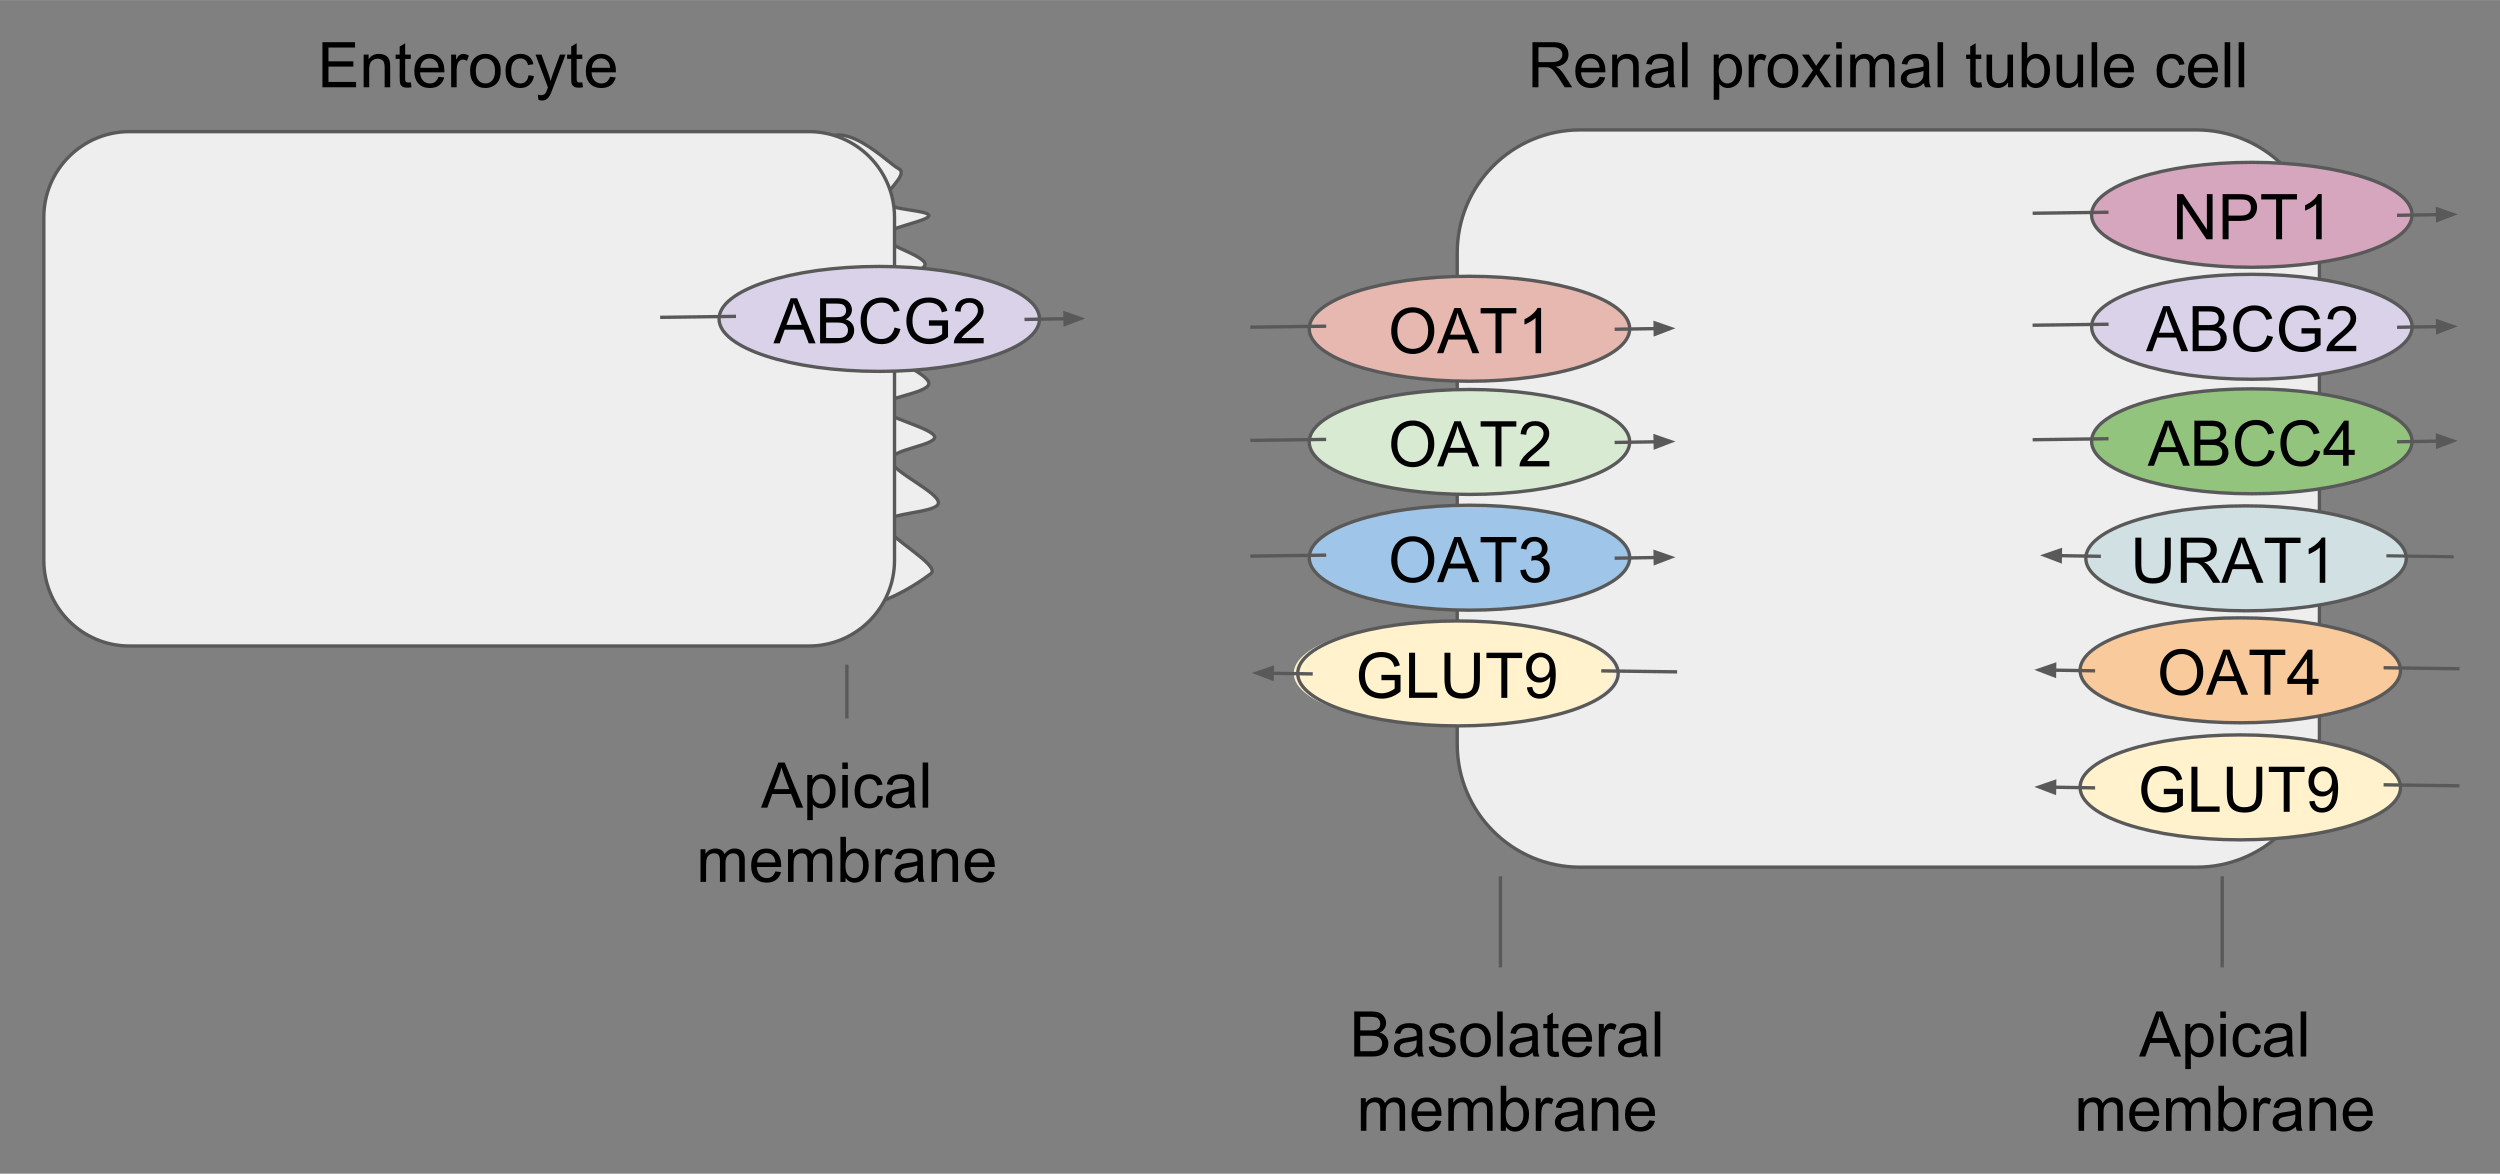 <?xml version="1.0" encoding="UTF-8" standalone="no"?>
<svg
   xmlns:dc="http://purl.org/dc/elements/1.1/"
   xmlns:cc="http://creativecommons.org/ns#"
   xmlns:rdf="http://www.w3.org/1999/02/22-rdf-syntax-ns#"
   xmlns:svg="http://www.w3.org/2000/svg"
   xmlns="http://www.w3.org/2000/svg"
   xmlns:sodipodi="http://sodipodi.sourceforge.net/DTD/sodipodi-0.dtd"
   xmlns:inkscape="http://www.inkscape.org/namespaces/inkscape"
   version="1.1"
   viewBox="0 0 740.566 347.667"
   stroke-miterlimit="10"
   id="svg566"
   sodipodi:docname="urate excretion diagram.svg"
   width="5.934in"
   height="2.786in"
   style="fill:none;stroke:none;stroke-linecap:square;stroke-miterlimit:10"
   inkscape:version="0.92.3 (d244b95, 2018-08-02)"
   inkscape:export-filename="/home/murraycadzow/Git_repos/bookdown_thesis/images/03_selectionpipeline/urate_excretion_diagram.png"
   inkscape:export-xdpi="96"
   inkscape:export-ydpi="96">
  <rect x="0" y="0" width="740.566" height="347.667" fill="#808080" stroke="none"/>
  <defs
     id="defs570" />
  <sodipodi:namedview
     pagecolor="#ffffff"
     bordercolor="#666666"
     borderopacity="1"
     objecttolerance="10"
     gridtolerance="10"
     guidetolerance="10"
     inkscape:pageopacity="0"
     inkscape:pageshadow="2"
     inkscape:window-width="2560"
     inkscape:window-height="1343"
     id="namedview568"
     showgrid="false"
     fit-margin-top="0.1"
     fit-margin-right="0.1"
     fit-margin-bottom="0.1"
     fit-margin-left="0.1"
     inkscape:zoom="2.0993242"
     inkscape:cx="348.36125"
     inkscape:cy="94.326903"
     inkscape:window-x="0"
     inkscape:window-y="32"
     inkscape:window-maximized="1"
     inkscape:current-layer="svg566"
     units="in"
     scale-x="1.3"
     viewbox-x="0" />
  <clipPath
     id="p.0">
    <path
       d="M 0,0 H 960 V 540 H 0 Z"
       id="path311"
       inkscape:connector-curvature="0"
       style="clip-rule:nonzero" />
  </clipPath>
  <g
     id="g4951"
     transform="translate(-7.52,-21.081)">
    <g
       id="g4956">
      <path
         style="fill:#eeeeee;fill-rule:evenodd;stroke:none;stroke-linecap:square;stroke-miterlimit:10"
         inkscape:connector-curvature="0"
         d="m 439.193,95.953 v 0 c 0,-20.103 16.297,-36.4 36.4,-36.4 H 658.195 c 9.654,0 18.912,3.835 25.738,10.661 6.826,6.826 10.661,16.085 10.661,25.738 V 241.548 c 0,20.103 -16.297,36.4 -36.4,36.4 H 475.593 c -20.103,0 -36.4,-16.297 -36.4,-36.4 z"
         id="path324" />
      <path
         id="path326"
         d="m 439.193,95.953 v 0 c 0,-20.103 16.297,-36.4 36.4,-36.4 H 658.195 c 9.654,0 18.912,3.835 25.738,10.661 6.826,6.826 10.661,16.085 10.661,25.738 V 241.548 c 0,20.103 -16.297,36.4 -36.4,36.4 H 475.593 c -20.103,0 -36.4,-16.297 -36.4,-36.4 z"
         inkscape:connector-curvature="0"
         style="fill-rule:evenodd;stroke:#595959;stroke-width:1;stroke-linecap:butt;stroke-linejoin:round" />
    </g>
  </g>
  <g
     id="g4971"
     transform="translate(-7.52,-25.279)">
    <path
       style="fill:#eeeeee;fill-rule:evenodd"
       inkscape:connector-curvature="0"
       d="m 248.209,74.312 c 3.955,-20.006 21.849,-0.947 25.428,0.872 3.579,1.819 -5.462,7.713 -3.955,10.04 1.507,2.328 13.089,2.254 12.995,3.927 -0.095,1.673 -13.374,3.71 -13.562,6.111 -0.188,2.401 12.433,5.674 12.433,8.293 0,2.619 -12.621,4.438 -12.433,7.421 0.188,2.983 13.562,7.639 13.562,10.476 0,2.837 -13.562,3.637 -13.562,6.547 0,2.91 13.75,7.93 13.562,10.912 -0.188,2.983 -14.973,4.364 -14.69,6.983 0.283,2.619 15.821,6.112 16.386,8.731 0.565,2.619 -13.183,3.709 -12.995,6.983 0.189,3.274 14.409,9.532 14.126,12.66 -0.283,3.128 -15.444,2.617 -15.822,6.109 -0.377,3.492 16.855,12.368 13.559,14.842 -3.296,2.474 -27.497,20.151 -33.336,0 -5.839,-20.151 -5.651,-100.901 -1.696,-120.907 z"
       id="path316" />
    <path
       style="fill-rule:evenodd;stroke:#595959;stroke-width:1;stroke-linecap:butt;stroke-linejoin:round"
       inkscape:connector-curvature="0"
       d="m 248.209,74.312 c 3.955,-20.006 21.849,-0.947 25.428,0.872 3.579,1.819 -5.462,7.713 -3.955,10.04 1.507,2.328 13.089,2.254 12.995,3.927 -0.095,1.673 -13.374,3.71 -13.562,6.111 -0.188,2.401 12.433,5.674 12.433,8.293 0,2.619 -12.621,4.438 -12.433,7.421 0.188,2.983 13.562,7.639 13.562,10.476 0,2.837 -13.562,3.637 -13.562,6.547 0,2.91 13.75,7.93 13.562,10.912 -0.188,2.983 -14.973,4.364 -14.69,6.983 0.283,2.619 15.821,6.112 16.386,8.731 0.565,2.619 -13.183,3.709 -12.995,6.983 0.189,3.274 14.409,9.532 14.126,12.66 -0.283,3.128 -15.444,2.617 -15.822,6.109 -0.377,3.492 16.855,12.368 13.559,14.842 -3.296,2.474 -27.497,20.151 -33.336,0 -5.839,-20.151 -5.651,-100.901 -1.696,-120.907 z"
       id="path318" />
    <path
       style="fill:#eeeeee;fill-rule:evenodd"
       inkscape:connector-curvature="0"
       d="m 20.5,89.649 v 0 c 0,-14.026 11.371,-25.397 25.397,-25.397 h 201.206 c 6.736,0 13.195,2.676 17.958,7.439 4.763,4.763 7.439,11.223 7.439,17.958 V 191.233 c 0,14.026 -11.371,25.397 -25.397,25.397 H 45.897 C 31.871,216.63 20.5,205.259 20.5,191.233 Z"
       id="path320" />
    <path
       style="fill-rule:evenodd;stroke:#595959;stroke-width:1;stroke-linecap:butt;stroke-linejoin:round"
       inkscape:connector-curvature="0"
       d="m 20.5,89.649 v 0 c 0,-14.026 11.371,-25.397 25.397,-25.397 h 201.206 c 6.736,0 13.195,2.676 17.958,7.439 4.763,4.763 7.439,11.223 7.439,17.958 V 191.233 c 0,14.026 -11.371,25.397 -25.397,25.397 H 45.897 C 31.871,216.63 20.5,205.259 20.5,191.233 Z"
       id="path322" />
    <path
       style="fill:#d9d2e9;fill-rule:evenodd"
       inkscape:connector-curvature="0"
       d="m 220.524,119.735 v 0 c 0,-8.584 21.251,-15.543 47.465,-15.543 v 0 c 26.214,0 47.465,6.959 47.465,15.543 v 0 c 0,8.584 -21.251,15.543 -47.465,15.543 v 0 c -26.214,0 -47.465,-6.959 -47.465,-15.543 z"
       id="path328" />
    <path
       style="fill-rule:evenodd;stroke:#595959;stroke-width:1;stroke-linecap:butt;stroke-linejoin:round"
       inkscape:connector-curvature="0"
       d="m 220.524,119.735 v 0 c 0,-8.584 21.251,-15.543 47.465,-15.543 v 0 c 26.214,0 47.465,6.959 47.465,15.543 v 0 c 0,8.584 -21.251,15.543 -47.465,15.543 v 0 c -26.214,0 -47.465,-6.959 -47.465,-15.543 z"
       id="path330" />
    <path
       style="fill:#000000;fill-opacity:0;fill-rule:evenodd"
       inkscape:connector-curvature="0"
       d="m 225.043,100.055 h 86.457 v 37.858 h -86.457 z"
       id="path332" />
    <path
       style="fill:#000000;fill-rule:nonzero"
       inkscape:connector-curvature="0"
       d="m 236.617,126.975 5.125,-13.359 h 1.906 l 5.469,13.359 h -2.016 l -1.547,-4.047 h -5.594 l -1.469,4.047 z m 3.859,-5.484 h 4.531 l -1.406,-3.703 q -0.625,-1.688 -0.938,-2.766 -0.266,1.281 -0.719,2.547 z m 9.975,5.484 v -13.359 h 5.016 q 1.531,0 2.453,0.406 0.922,0.406 1.438,1.25 0.531,0.844 0.531,1.766 0,0.859 -0.469,1.625 -0.453,0.75 -1.391,1.203 1.203,0.359 1.859,1.219 0.656,0.859 0.656,2.016 0,0.938 -0.406,1.75 -0.391,0.797 -0.984,1.234 -0.578,0.438 -1.453,0.672 -0.875,0.219 -2.156,0.219 z m 1.781,-7.75 h 2.875 q 1.188,0 1.688,-0.141 0.672,-0.203 1.016,-0.672 0.344,-0.469 0.344,-1.172 0,-0.656 -0.328,-1.156 -0.312,-0.516 -0.906,-0.703 -0.594,-0.188 -2.031,-0.188 h -2.656 z m 0,6.172 h 3.312 q 0.859,0 1.203,-0.062 0.609,-0.109 1.016,-0.359 0.422,-0.266 0.688,-0.75 0.266,-0.484 0.266,-1.125 0,-0.75 -0.391,-1.297 -0.375,-0.547 -1.062,-0.766 -0.672,-0.234 -1.953,-0.234 h -3.078 z m 20.272,-3.109 1.766,0.453 q -0.562,2.172 -2,3.328 -1.438,1.141 -3.531,1.141 -2.156,0 -3.516,-0.875 -1.344,-0.891 -2.062,-2.547 -0.703,-1.672 -0.703,-3.594 0,-2.078 0.797,-3.625 0.797,-1.562 2.266,-2.359 1.484,-0.812 3.25,-0.812 2,0 3.359,1.016 1.375,1.016 1.906,2.875 l -1.734,0.406 q -0.469,-1.453 -1.359,-2.109 -0.875,-0.672 -2.203,-0.672 -1.547,0 -2.578,0.734 -1.031,0.734 -1.453,1.984 -0.422,1.234 -0.422,2.562 0,1.703 0.5,2.969 0.5,1.266 1.547,1.906 1.047,0.625 2.266,0.625 1.484,0 2.516,-0.859 1.031,-0.859 1.391,-2.547 z m 10.192,-0.547 v -1.578 h 5.656 v 4.953 q -1.297,1.047 -2.688,1.578 -1.375,0.516 -2.844,0.516 -1.969,0 -3.578,-0.844 -1.609,-0.844 -2.422,-2.438 -0.812,-1.594 -0.812,-3.562 0,-1.953 0.812,-3.641 0.812,-1.688 2.344,-2.5 1.531,-0.828 3.516,-0.828 1.453,0 2.625,0.469 1.172,0.469 1.828,1.312 0.672,0.828 1.016,2.172 l -1.594,0.438 q -0.297,-1.016 -0.75,-1.594 -0.438,-0.594 -1.266,-0.938 -0.828,-0.344 -1.844,-0.344 -1.203,0 -2.094,0.375 -0.891,0.359 -1.438,0.969 -0.531,0.594 -0.828,1.312 -0.516,1.234 -0.516,2.688 0,1.781 0.609,2.984 0.625,1.203 1.797,1.797 1.172,0.578 2.5,0.578 1.141,0 2.234,-0.438 1.094,-0.453 1.656,-0.953 v -2.484 z m 16.215,3.656 v 1.578 h -8.828 q -0.016,-0.594 0.188,-1.141 0.344,-0.906 1.078,-1.781 0.75,-0.875 2.156,-2.016 2.172,-1.781 2.938,-2.828 0.766,-1.047 0.766,-1.969 0,-0.984 -0.703,-1.641 -0.688,-0.672 -1.812,-0.672 -1.188,0 -1.906,0.719 -0.703,0.703 -0.703,1.953 l -1.688,-0.172 q 0.172,-1.891 1.297,-2.875 1.141,-0.984 3.031,-0.984 1.922,0 3.047,1.062 1.125,1.062 1.125,2.641 0,0.797 -0.328,1.578 -0.328,0.781 -1.094,1.641 -0.75,0.844 -2.531,2.344 -1.469,1.234 -1.891,1.688 -0.422,0.438 -0.688,0.875 z"
       id="path334" />
    <path
       style="fill:#000000;fill-opacity:0;fill-rule:evenodd"
       inkscape:connector-curvature="0"
       d="m 311.5,119.877 17.512,-0.283"
       id="path336" />
    <path
       style="fill-rule:evenodd;stroke:#595959;stroke-width:1;stroke-linecap:butt;stroke-linejoin:round"
       inkscape:connector-curvature="0"
       d="m 311.5,119.877 11.513,-0.186"
       id="path338" />
    <path
       style="fill:#595959;fill-rule:evenodd;stroke:#595959;stroke-width:1;stroke-linecap:butt"
       inkscape:connector-curvature="0"
       d="m 323.039,121.342 4.511,-1.725 -4.564,-1.578 z"
       id="path340" />
    <path
       style="fill:#000000;fill-opacity:0;fill-rule:evenodd"
       inkscape:connector-curvature="0"
       d="m 225.043,118.984 -21.48,0.283"
       id="path342" />
    <path
       style="fill-rule:evenodd;stroke:#595959;stroke-width:1;stroke-linecap:butt;stroke-linejoin:round"
       inkscape:connector-curvature="0"
       d="m 225.043,118.984 -21.48,0.283"
       id="path344" />
  </g>
  <g
     id="g4829"
     transform="translate(-7.52,-6.364)">
    <g
       transform="translate(-1.178)"
       id="g962">
      <path
         id="path448"
         d="m 396.524,103.735 v 0 c 0,-8.584 21.251,-15.543 47.465,-15.543 v 0 c 26.214,0 47.465,6.959 47.465,15.543 v 0 c 0,8.584 -21.251,15.543 -47.465,15.543 v 0 c -26.214,0 -47.465,-6.959 -47.465,-15.543 z"
         inkscape:connector-curvature="0"
         style="fill:#e6b8af;fill-rule:evenodd" />
      <path
         id="path450"
         d="m 396.524,103.735 v 0 c 0,-8.584 21.251,-15.543 47.465,-15.543 v 0 c 26.214,0 47.465,6.959 47.465,15.543 v 0 c 0,8.584 -21.251,15.543 -47.465,15.543 v 0 c -26.214,0 -47.465,-6.959 -47.465,-15.543 z"
         inkscape:connector-curvature="0"
         style="fill-rule:evenodd;stroke:#595959;stroke-width:1;stroke-linecap:butt;stroke-linejoin:round" />
      <path
         id="path452"
         d="m 401.043,84.055 h 86.457 v 37.858 h -86.457 z"
         inkscape:connector-curvature="0"
         style="fill:#000000;fill-opacity:0;fill-rule:evenodd" />
      <path
         id="path454"
         d="m 420.815,104.475 q 0,-3.328 1.781,-5.203 1.781,-1.891 4.609,-1.891 1.844,0 3.328,0.891 1.484,0.875 2.266,2.469 0.781,1.578 0.781,3.578 0,2.031 -0.828,3.641 -0.812,1.594 -2.312,2.422 -1.5,0.828 -3.25,0.828 -1.875,0 -3.359,-0.906 -1.484,-0.922 -2.25,-2.5 -0.766,-1.578 -0.766,-3.328 z m 1.812,0.016 q 0,2.422 1.297,3.812 1.297,1.391 3.266,1.391 2,0 3.281,-1.406 1.281,-1.406 1.281,-3.984 0,-1.625 -0.547,-2.844 -0.547,-1.219 -1.609,-1.875 -1.062,-0.672 -2.375,-0.672 -1.891,0 -3.25,1.297 -1.344,1.281 -1.344,4.281 z m 11.761,6.484 5.125,-13.359 h 1.906 l 5.469,13.359 h -2.016 l -1.547,-4.047 h -5.594 l -1.469,4.047 z m 3.859,-5.484 h 4.531 l -1.406,-3.703 q -0.625,-1.688 -0.938,-2.766 -0.266,1.281 -0.719,2.547 z m 13.459,5.484 V 99.194 h -4.406 v -1.578 h 10.578 v 1.578 h -4.406 V 110.975 Z m 13.505,0 h -1.641 v -10.453 q -0.594,0.562 -1.562,1.141 -0.953,0.562 -1.719,0.844 v -1.594 q 1.375,-0.641 2.406,-1.563 1.031,-0.922 1.453,-1.781 h 1.062 z"
         inkscape:connector-curvature="0"
         style="fill:#000000;fill-rule:nonzero" />
      <path
         id="path456"
         d="m 487.5,103.877 17.512,-0.283"
         inkscape:connector-curvature="0"
         style="fill:#000000;fill-opacity:0;fill-rule:evenodd" />
      <path
         id="path458"
         d="m 487.5,103.877 11.513,-0.186"
         inkscape:connector-curvature="0"
         style="fill-rule:evenodd;stroke:#595959;stroke-width:1;stroke-linecap:butt;stroke-linejoin:round" />
      <path
         id="path460"
         d="m 499.039,105.342 4.511,-1.725 -4.564,-1.578 z"
         inkscape:connector-curvature="0"
         style="fill:#595959;fill-rule:evenodd;stroke:#595959;stroke-width:1;stroke-linecap:butt" />
      <path
         id="path462"
         d="m 401.043,102.984 -21.48,0.283"
         inkscape:connector-curvature="0"
         style="fill:#000000;fill-opacity:0;fill-rule:evenodd" />
      <path
         id="path464"
         d="m 401.043,102.984 -21.48,0.283"
         inkscape:connector-curvature="0"
         style="fill-rule:evenodd;stroke:#595959;stroke-width:1;stroke-linecap:butt;stroke-linejoin:round" />
    </g>
    <path
       style="fill:#000000;fill-opacity:0;fill-rule:evenodd"
       inkscape:connector-curvature="0"
       d="m 401.043,116.055 h 86.457 v 37.858 h -86.457 z"
       id="path470" />
    <g
       transform="translate(-1.178,1.533)"
       id="g972">
      <path
         id="path466"
         d="m 396.524,135.735 v 0 c 0,-8.584 21.251,-15.543 47.465,-15.543 v 0 c 26.214,0 47.465,6.959 47.465,15.543 v 0 c 0,8.584 -21.251,15.543 -47.465,15.543 v 0 c -26.214,0 -47.465,-6.959 -47.465,-15.543 z"
         inkscape:connector-curvature="0"
         style="fill:#d9ead3;fill-rule:evenodd" />
      <path
         id="path468"
         d="m 396.524,135.735 v 0 c 0,-8.584 21.251,-15.543 47.465,-15.543 v 0 c 26.214,0 47.465,6.959 47.465,15.543 v 0 c 0,8.584 -21.251,15.543 -47.465,15.543 v 0 c -26.214,0 -47.465,-6.959 -47.465,-15.543 z"
         inkscape:connector-curvature="0"
         style="fill-rule:evenodd;stroke:#595959;stroke-width:1;stroke-linecap:butt;stroke-linejoin:round" />
      <path
         id="path472"
         d="m 420.815,136.475 q 0,-3.328 1.781,-5.203 1.781,-1.891 4.609,-1.891 1.844,0 3.328,0.891 1.484,0.875 2.266,2.469 0.781,1.578 0.781,3.578 0,2.031 -0.828,3.641 -0.812,1.594 -2.312,2.422 -1.5,0.828 -3.25,0.828 -1.875,0 -3.359,-0.906 -1.484,-0.922 -2.25,-2.5 -0.766,-1.578 -0.766,-3.328 z m 1.812,0.016 q 0,2.422 1.297,3.812 1.297,1.391 3.266,1.391 2,0 3.281,-1.406 1.281,-1.406 1.281,-3.984 0,-1.625 -0.547,-2.844 -0.547,-1.219 -1.609,-1.875 -1.062,-0.672 -2.375,-0.672 -1.891,0 -3.25,1.297 -1.344,1.281 -1.344,4.281 z m 11.761,6.484 5.125,-13.359 h 1.906 l 5.469,13.359 h -2.016 l -1.547,-4.047 h -5.594 l -1.469,4.047 z m 3.859,-5.484 h 4.531 l -1.406,-3.703 q -0.625,-1.688 -0.938,-2.766 -0.266,1.281 -0.719,2.547 z m 13.459,5.484 v -11.781 h -4.406 v -1.578 h 10.578 v 1.578 h -4.406 v 11.781 z m 15.943,-1.578 v 1.578 h -8.828 q -0.016,-0.594 0.188,-1.141 0.344,-0.906 1.078,-1.781 0.75,-0.875 2.156,-2.016 2.172,-1.781 2.938,-2.828 0.766,-1.047 0.766,-1.969 0,-0.984 -0.703,-1.641 -0.688,-0.672 -1.812,-0.672 -1.188,0 -1.906,0.719 -0.703,0.703 -0.703,1.953 l -1.688,-0.172 q 0.172,-1.891 1.297,-2.875 1.141,-0.984 3.031,-0.984 1.922,0 3.047,1.062 1.125,1.062 1.125,2.641 0,0.797 -0.328,1.578 -0.328,0.781 -1.094,1.641 -0.75,0.844 -2.531,2.344 -1.469,1.234 -1.891,1.688 -0.422,0.438 -0.688,0.875 z"
         inkscape:connector-curvature="0"
         style="fill:#000000;fill-rule:nonzero" />
      <path
         id="path474"
         d="m 487.5,135.877 17.512,-0.283"
         inkscape:connector-curvature="0"
         style="fill:#000000;fill-opacity:0;fill-rule:evenodd" />
      <path
         id="path476"
         d="m 487.5,135.877 11.513,-0.186"
         inkscape:connector-curvature="0"
         style="fill-rule:evenodd;stroke:#595959;stroke-width:1;stroke-linecap:butt;stroke-linejoin:round" />
      <path
         id="path478"
         d="m 499.039,137.342 4.511,-1.725 -4.564,-1.578 z"
         inkscape:connector-curvature="0"
         style="fill:#595959;fill-rule:evenodd;stroke:#595959;stroke-width:1;stroke-linecap:butt" />
      <path
         id="path480"
         d="m 401.043,134.984 -21.48,0.283"
         inkscape:connector-curvature="0"
         style="fill:#000000;fill-opacity:0;fill-rule:evenodd" />
      <path
         id="path482"
         d="m 401.043,134.984 -21.48,0.283"
         inkscape:connector-curvature="0"
         style="fill-rule:evenodd;stroke:#595959;stroke-width:1;stroke-linecap:butt;stroke-linejoin:round" />
    </g>
    <path
       style="fill:#000000;fill-opacity:0;fill-rule:evenodd"
       inkscape:connector-curvature="0"
       d="m 398.688,151.278 h 86.457 v 37.858 h -86.457 z"
       id="path488" />
    <g
       transform="translate(1.178,0.593)"
       id="g982">
      <path
         id="path484"
         d="m 394.168,170.958 v 0 c 0,-8.584 21.251,-15.543 47.465,-15.543 v 0 c 26.214,0 47.465,6.959 47.465,15.543 v 0 c 0,8.584 -21.251,15.543 -47.465,15.543 v 0 c -26.214,0 -47.465,-6.959 -47.465,-15.543 z"
         inkscape:connector-curvature="0"
         style="fill:#9fc5e8;fill-rule:evenodd" />
      <path
         id="path486"
         d="m 394.168,170.958 v 0 c 0,-8.584 21.251,-15.543 47.465,-15.543 v 0 c 26.214,0 47.465,6.959 47.465,15.543 v 0 c 0,8.584 -21.251,15.543 -47.465,15.543 v 0 c -26.214,0 -47.465,-6.959 -47.465,-15.543 z"
         inkscape:connector-curvature="0"
         style="fill-rule:evenodd;stroke:#595959;stroke-width:1;stroke-linecap:butt;stroke-linejoin:round" />
      <path
         id="path490"
         d="m 418.459,171.698 q 0,-3.328 1.781,-5.203 1.781,-1.891 4.609,-1.891 1.844,0 3.328,0.891 1.484,0.875 2.266,2.469 0.781,1.578 0.781,3.578 0,2.031 -0.828,3.641 -0.812,1.594 -2.312,2.422 -1.5,0.828 -3.25,0.828 -1.875,0 -3.359,-0.906 -1.484,-0.922 -2.25,-2.5 -0.766,-1.578 -0.766,-3.328 z m 1.812,0.016 q 0,2.422 1.297,3.812 1.297,1.391 3.266,1.391 2,0 3.281,-1.406 1.281,-1.406 1.281,-3.984 0,-1.625 -0.547,-2.844 -0.547,-1.219 -1.609,-1.875 -1.062,-0.672 -2.375,-0.672 -1.891,0 -3.25,1.297 -1.344,1.281 -1.344,4.281 z m 11.761,6.484 5.125,-13.359 h 1.906 l 5.469,13.359 h -2.016 l -1.547,-4.047 h -5.594 l -1.469,4.047 z m 3.859,-5.484 h 4.531 l -1.406,-3.703 q -0.625,-1.688 -0.938,-2.766 -0.266,1.281 -0.719,2.547 z m 13.459,5.484 v -11.781 h -4.406 v -1.578 h 10.578 v 1.578 h -4.406 v 11.781 z m 7.333,-3.531 1.641,-0.219 q 0.281,1.406 0.953,2.016 0.688,0.609 1.656,0.609 1.156,0 1.953,-0.797 0.797,-0.797 0.797,-1.984 0,-1.125 -0.734,-1.859 -0.734,-0.734 -1.875,-0.734 -0.469,0 -1.156,0.172 l 0.188,-1.438 q 0.156,0.016 0.266,0.016 1.047,0 1.875,-0.547 0.844,-0.547 0.844,-1.672 0,-0.906 -0.609,-1.5 -0.609,-0.594 -1.578,-0.594 -0.953,0 -1.594,0.609 -0.641,0.594 -0.812,1.797 l -1.641,-0.297 q 0.297,-1.641 1.359,-2.547 1.062,-0.906 2.656,-0.906 1.094,0 2,0.469 0.922,0.469 1.406,1.281 0.5,0.812 0.5,1.719 0,0.859 -0.469,1.578 -0.469,0.703 -1.375,1.125 1.188,0.281 1.844,1.141 0.656,0.859 0.656,2.156 0,1.734 -1.281,2.953 -1.266,1.219 -3.219,1.219 -1.766,0 -2.922,-1.047 -1.156,-1.047 -1.328,-2.719 z"
         inkscape:connector-curvature="0"
         style="fill:#000000;fill-rule:nonzero" />
      <path
         id="path492"
         d="m 485.144,171.1 17.512,-0.283"
         inkscape:connector-curvature="0"
         style="fill:#000000;fill-opacity:0;fill-rule:evenodd" />
      <path
         id="path494"
         d="m 485.144,171.1 11.513,-0.186"
         inkscape:connector-curvature="0"
         style="fill-rule:evenodd;stroke:#595959;stroke-width:1;stroke-linecap:butt;stroke-linejoin:round" />
      <path
         id="path496"
         d="m 496.684,172.565 4.511,-1.725 -4.564,-1.578 z"
         inkscape:connector-curvature="0"
         style="fill:#595959;fill-rule:evenodd;stroke:#595959;stroke-width:1;stroke-linecap:butt" />
      <path
         id="path498"
         d="m 398.688,170.207 -21.48,0.283"
         inkscape:connector-curvature="0"
         style="fill:#000000;fill-opacity:0;fill-rule:evenodd" />
      <path
         id="path500"
         d="m 398.688,170.207 -21.48,0.283"
         inkscape:connector-curvature="0"
         style="fill-rule:evenodd;stroke:#595959;stroke-width:1;stroke-linecap:butt;stroke-linejoin:round" />
    </g>
    <path
       style="fill:#fff2cc;fill-rule:evenodd"
       inkscape:connector-curvature="0"
       d="m 485.696,205.835 v 0 c 0,-8.584 -21.251,-15.543 -47.465,-15.543 v 0 c -26.214,0 -47.465,6.959 -47.465,15.543 v 0 c 0,8.584 21.251,15.543 47.465,15.543 v 0 c 26.214,0 47.465,-6.959 47.465,-15.543 z"
       id="path502" />
    <path
       style="fill:#000000;fill-opacity:0;fill-rule:evenodd"
       inkscape:connector-curvature="0"
       d="m 481.176,186.155 h -86.457 v 37.858 h 86.457 z"
       id="path506" />
    <g
       transform="translate(1.171)"
       id="g1000">
      <path
         id="path504"
         d="m 485.696,205.835 v 0 c 0,-8.584 -21.251,-15.543 -47.465,-15.543 v 0 c -26.214,0 -47.465,6.959 -47.465,15.543 v 0 c 0,8.584 21.251,15.543 47.465,15.543 v 0 c 26.214,0 47.465,-6.959 47.465,-15.543 z"
         inkscape:connector-curvature="0"
         style="fill-rule:evenodd;stroke:#595959;stroke-width:1;stroke-linecap:butt;stroke-linejoin:round" />
      <g
         id="g990">
        <path
           style="fill:#000000;fill-rule:nonzero"
           inkscape:connector-curvature="0"
           d="m 415.569,207.84 v -1.578 h 5.656 v 4.953 q -1.297,1.047 -2.688,1.578 -1.375,0.516 -2.844,0.516 -1.969,0 -3.578,-0.844 -1.609,-0.844 -2.422,-2.438 -0.812,-1.594 -0.812,-3.562 0,-1.953 0.812,-3.641 0.812,-1.688 2.344,-2.5 1.531,-0.828 3.516,-0.828 1.453,0 2.625,0.469 1.172,0.469 1.828,1.312 0.672,0.828 1.016,2.172 l -1.594,0.438 q -0.297,-1.016 -0.75,-1.594 -0.438,-0.594 -1.266,-0.938 -0.828,-0.344 -1.844,-0.344 -1.203,0 -2.094,0.375 -0.891,0.359 -1.438,0.969 -0.531,0.594 -0.828,1.312 -0.516,1.234 -0.516,2.688 0,1.781 0.609,2.984 0.625,1.203 1.797,1.797 1.172,0.578 2.5,0.578 1.141,0 2.234,-0.438 1.094,-0.453 1.656,-0.953 v -2.484 z m 8.183,5.234 v -13.359 h 1.781 v 11.781 h 6.562 v 1.578 z m 19.219,-13.359 h 1.766 v 7.719 q 0,2.016 -0.453,3.203 -0.453,1.188 -1.641,1.938 -1.188,0.734 -3.125,0.734 -1.875,0 -3.078,-0.641 -1.188,-0.656 -1.703,-1.875 -0.5,-1.234 -0.5,-3.359 v -7.719 h 1.766 v 7.719 q 0,1.734 0.312,2.562 0.328,0.812 1.109,1.266 0.797,0.453 1.938,0.453 1.953,0 2.781,-0.891 0.828,-0.891 0.828,-3.391 z m 8.114,13.359 v -11.781 h -4.406 v -1.578 h 10.578 v 1.578 h -4.406 v 11.781 z m 7.568,-3.094 1.578,-0.141 q 0.203,1.109 0.766,1.609 0.562,0.5 1.453,0.5 0.75,0 1.312,-0.344 0.578,-0.344 0.938,-0.922 0.375,-0.578 0.609,-1.562 0.25,-0.984 0.25,-2 0,-0.109 0,-0.328 -0.5,0.781 -1.359,1.266 -0.844,0.484 -1.828,0.484 -1.672,0 -2.812,-1.203 -1.141,-1.203 -1.141,-3.172 0,-2.031 1.188,-3.266 1.203,-1.234 3,-1.234 1.312,0 2.391,0.703 1.078,0.703 1.641,2 0.562,1.297 0.562,3.75 0,2.562 -0.562,4.078 -0.562,1.516 -1.656,2.312 -1.094,0.797 -2.578,0.797 -1.562,0 -2.562,-0.875 -0.984,-0.875 -1.188,-2.453 z m 6.719,-5.891 q 0,-1.406 -0.75,-2.234 -0.75,-0.828 -1.812,-0.828 -1.094,0 -1.906,0.891 -0.812,0.891 -0.812,2.312 0,1.281 0.766,2.078 0.781,0.797 1.906,0.797 1.141,0 1.875,-0.797 0.734,-0.797 0.734,-2.219 z"
           id="path508" />
        <path
           style="fill:#000000;fill-opacity:0;fill-rule:evenodd"
           inkscape:connector-curvature="0"
           d="m 394.719,205.976 -17.512,-0.283"
           id="path510" />
        <path
           style="fill-rule:evenodd;stroke:#595959;stroke-width:1;stroke-linecap:butt;stroke-linejoin:round"
           inkscape:connector-curvature="0"
           d="m 394.719,205.976 -11.513,-0.186"
           id="path512" />
        <path
           style="fill:#595959;fill-rule:evenodd;stroke:#595959;stroke-width:1;stroke-linecap:butt"
           inkscape:connector-curvature="0"
           d="m 383.233,204.138 -4.564,1.578 4.511,1.725 z"
           id="path514" />
        <path
           style="fill:#000000;fill-opacity:0;fill-rule:evenodd"
           inkscape:connector-curvature="0"
           d="m 481.176,205.084 21.48,0.283"
           id="path516" />
        <path
           style="fill-rule:evenodd;stroke:#595959;stroke-width:1;stroke-linecap:butt;stroke-linejoin:round"
           inkscape:connector-curvature="0"
           d="m 481.176,205.084 21.48,0.283"
           id="path518" />
      </g>
    </g>
  </g>
  <g
     id="g4979"
     transform="translate(-7.52,-24.75)">
    <path
       style="fill:#000000;fill-rule:nonzero"
       inkscape:connector-curvature="0"
       d="m 641.16,337.718 5.125,-13.359 h 1.906 l 5.469,13.359 h -2.016 l -1.547,-4.047 h -5.594 l -1.469,4.047 z m 3.859,-5.484 h 4.531 l -1.406,-3.703 q -0.625,-1.688 -0.938,-2.766 -0.266,1.281 -0.719,2.547 z m 9.85,9.188 v -13.375 h 1.484 v 1.25 q 0.531,-0.734 1.188,-1.094 0.672,-0.375 1.625,-0.375 1.234,0 2.172,0.641 0.953,0.625 1.438,1.797 0.484,1.156 0.484,2.547 0,1.484 -0.531,2.672 -0.531,1.188 -1.547,1.828 -1.016,0.625 -2.141,0.625 -0.812,0 -1.469,-0.344 -0.656,-0.344 -1.062,-0.875 v 4.703 z m 1.484,-8.484 q 0,1.859 0.75,2.766 0.766,0.891 1.828,0.891 1.094,0 1.875,-0.922 0.781,-0.938 0.781,-2.875 0,-1.844 -0.766,-2.766 -0.75,-0.922 -1.812,-0.922 -1.047,0 -1.859,0.984 -0.797,0.969 -0.797,2.844 z m 8.891,-6.688 v -1.891 h 1.641 v 1.891 z m 0,11.469 v -9.672 h 1.641 v 9.672 z m 10.457,-3.547 1.609,0.219 q -0.266,1.656 -1.359,2.609 -1.078,0.938 -2.672,0.938 -1.984,0 -3.188,-1.297 -1.203,-1.297 -1.203,-3.719 0,-1.578 0.516,-2.75 0.516,-1.172 1.578,-1.75 1.062,-0.594 2.312,-0.594 1.578,0 2.578,0.797 1,0.797 1.281,2.266 l -1.594,0.234 q -0.234,-0.969 -0.812,-1.453 -0.578,-0.5 -1.391,-0.5 -1.234,0 -2.016,0.891 -0.781,0.891 -0.781,2.812 0,1.953 0.75,2.844 0.75,0.875 1.953,0.875 0.969,0 1.609,-0.594 0.656,-0.594 0.828,-1.828 z m 9.328,2.359 q -0.922,0.766 -1.766,1.094 -0.828,0.312 -1.797,0.312 -1.594,0 -2.453,-0.781 -0.859,-0.781 -0.859,-1.984 0,-0.719 0.328,-1.297 0.328,-0.594 0.844,-0.938 0.531,-0.359 1.188,-0.547 0.469,-0.125 1.453,-0.25 1.984,-0.234 2.922,-0.562 0.016,-0.344 0.016,-0.422 0,-1 -0.469,-1.422 -0.625,-0.547 -1.875,-0.547 -1.156,0 -1.703,0.406 -0.547,0.406 -0.812,1.422 l -1.609,-0.219 q 0.219,-1.016 0.719,-1.641 0.5,-0.641 1.453,-0.984 0.953,-0.344 2.188,-0.344 1.25,0 2.016,0.297 0.781,0.281 1.141,0.734 0.375,0.438 0.516,1.109 0.078,0.422 0.078,1.516 v 2.188 q 0,2.281 0.109,2.891 0.109,0.594 0.406,1.156 h -1.703 q -0.266,-0.516 -0.328,-1.188 z m -0.141,-3.672 q -0.891,0.375 -2.672,0.625 -1.016,0.141 -1.438,0.328 -0.422,0.188 -0.656,0.531 -0.219,0.344 -0.219,0.781 0,0.656 0.5,1.094 0.5,0.438 1.453,0.438 0.938,0 1.672,-0.406 0.75,-0.422 1.094,-1.141 0.266,-0.562 0.266,-1.641 z m 4.157,4.859 v -13.359 h 1.641 v 13.359 z"
       id="path522" />
    <path
       style="fill:#000000;fill-rule:nonzero"
       inkscape:connector-curvature="0"
       d="m 623.245,359.718 v -9.672 h 1.469 v 1.359 q 0.453,-0.719 1.203,-1.141 0.766,-0.438 1.719,-0.438 1.078,0 1.766,0.453 0.688,0.438 0.969,1.234 1.156,-1.688 2.984,-1.688 1.453,0 2.219,0.797 0.781,0.797 0.781,2.453 v 6.641 h -1.641 v -6.094 q 0,-0.984 -0.156,-1.406 -0.156,-0.438 -0.578,-0.703 -0.422,-0.266 -0.984,-0.266 -1.016,0 -1.688,0.688 -0.672,0.672 -0.672,2.156 v 5.625 h -1.641 v -6.281 q 0,-1.094 -0.406,-1.641 -0.406,-0.547 -1.312,-0.547 -0.688,0 -1.281,0.359 -0.594,0.359 -0.859,1.062 -0.25,0.703 -0.25,2.031 v 5.016 z m 22.166,-3.109 1.688,0.203 q -0.406,1.484 -1.484,2.312 -1.078,0.812 -2.766,0.812 -2.125,0 -3.375,-1.297 -1.234,-1.312 -1.234,-3.672 0,-2.453 1.25,-3.797 1.266,-1.344 3.266,-1.344 1.938,0 3.156,1.328 1.234,1.312 1.234,3.703 0,0.156 0,0.438 h -7.219 q 0.094,1.594 0.906,2.453 0.812,0.844 2.016,0.844 0.906,0 1.547,-0.469 0.641,-0.484 1.016,-1.516 z m -5.391,-2.656 h 5.406 q -0.109,-1.219 -0.625,-1.828 -0.781,-0.953 -2.031,-0.953 -1.125,0 -1.906,0.766 -0.766,0.75 -0.844,2.016 z m 9.141,5.766 v -9.672 h 1.469 v 1.359 q 0.453,-0.719 1.203,-1.141 0.766,-0.438 1.719,-0.438 1.078,0 1.766,0.453 0.688,0.438 0.969,1.234 1.156,-1.688 2.984,-1.688 1.453,0 2.219,0.797 0.781,0.797 0.781,2.453 v 6.641 h -1.641 v -6.094 q 0,-0.984 -0.156,-1.406 -0.156,-0.438 -0.578,-0.703 -0.422,-0.266 -0.984,-0.266 -1.016,0 -1.688,0.688 -0.672,0.672 -0.672,2.156 v 5.625 h -1.641 v -6.281 q 0,-1.094 -0.406,-1.641 -0.406,-0.547 -1.312,-0.547 -0.688,0 -1.281,0.359 -0.594,0.359 -0.859,1.062 -0.25,0.703 -0.25,2.031 v 5.016 z m 17.041,0 h -1.516 v -13.359 h 1.641 v 4.766 q 1.047,-1.297 2.656,-1.297 0.891,0 1.688,0.359 0.797,0.359 1.312,1.016 0.516,0.641 0.797,1.562 0.297,0.922 0.297,1.969 0,2.484 -1.234,3.844 -1.219,1.359 -2.953,1.359 -1.703,0 -2.688,-1.438 z m -0.016,-4.906 q 0,1.734 0.484,2.516 0.766,1.266 2.094,1.266 1.078,0 1.859,-0.938 0.781,-0.938 0.781,-2.781 0,-1.891 -0.75,-2.797 -0.75,-0.906 -1.828,-0.906 -1.062,0 -1.859,0.938 -0.781,0.938 -0.781,2.703 z m 8.876,4.906 v -9.672 h 1.469 v 1.469 q 0.562,-1.031 1.031,-1.359 0.484,-0.328 1.062,-0.328 0.828,0 1.688,0.531 l -0.562,1.516 q -0.609,-0.359 -1.203,-0.359 -0.547,0 -0.969,0.328 -0.422,0.328 -0.609,0.891 -0.281,0.875 -0.281,1.922 v 5.062 z m 12.541,-1.188 q -0.922,0.766 -1.766,1.094 -0.828,0.312 -1.797,0.312 -1.594,0 -2.453,-0.781 -0.859,-0.781 -0.859,-1.984 0,-0.719 0.328,-1.297 0.328,-0.594 0.844,-0.938 0.531,-0.359 1.188,-0.547 0.469,-0.125 1.453,-0.25 1.984,-0.234 2.922,-0.562 0.016,-0.344 0.016,-0.422 0,-1 -0.469,-1.422 -0.625,-0.547 -1.875,-0.547 -1.156,0 -1.703,0.406 -0.547,0.406 -0.812,1.422 l -1.609,-0.219 q 0.219,-1.016 0.719,-1.641 0.5,-0.641 1.453,-0.984 0.953,-0.344 2.188,-0.344 1.25,0 2.016,0.297 0.781,0.281 1.141,0.734 0.375,0.438 0.516,1.109 0.078,0.422 0.078,1.516 v 2.188 q 0,2.281 0.109,2.891 0.109,0.594 0.406,1.156 h -1.703 q -0.266,-0.516 -0.328,-1.188 z m -0.141,-3.672 q -0.891,0.375 -2.672,0.625 -1.016,0.141 -1.438,0.328 -0.422,0.188 -0.656,0.531 -0.219,0.344 -0.219,0.781 0,0.656 0.5,1.094 0.5,0.438 1.453,0.438 0.938,0 1.672,-0.406 0.75,-0.422 1.094,-1.141 0.266,-0.562 0.266,-1.641 z m 4.204,4.859 v -9.672 h 1.469 v 1.375 q 1.062,-1.594 3.078,-1.594 0.875,0 1.609,0.312 0.734,0.312 1.094,0.828 0.375,0.5 0.516,1.203 0.094,0.453 0.094,1.594 v 5.953 h -1.641 v -5.891 q 0,-1 -0.203,-1.484 -0.188,-0.5 -0.672,-0.797 -0.484,-0.297 -1.141,-0.297 -1.047,0 -1.812,0.672 -0.75,0.656 -0.75,2.516 v 5.281 z m 17.001,-3.109 1.688,0.203 q -0.406,1.484 -1.484,2.312 -1.078,0.812 -2.766,0.812 -2.125,0 -3.375,-1.297 -1.234,-1.312 -1.234,-3.672 0,-2.453 1.25,-3.797 1.266,-1.344 3.266,-1.344 1.938,0 3.156,1.328 1.234,1.312 1.234,3.703 0,0.156 0,0.438 h -7.219 q 0.094,1.594 0.906,2.453 0.812,0.844 2.016,0.844 0.906,0 1.547,-0.469 0.641,-0.484 1.016,-1.516 z m -5.391,-2.656 h 5.406 q -0.109,-1.219 -0.625,-1.828 -0.781,-0.953 -2.031,-0.953 -1.125,0 -1.906,0.766 -0.766,0.75 -0.844,2.016 z"
       id="path524" />
  </g>
  <g
     id="g4975"
     transform="translate(-7.52,-21.081)">
    <path
       style="fill:#000000;fill-rule:nonzero"
       inkscape:connector-curvature="0"
       d="m 408.68,334.049 v -13.359 h 5.016 q 1.531,0 2.453,0.406 0.922,0.406 1.438,1.25 0.531,0.844 0.531,1.766 0,0.859 -0.469,1.625 -0.453,0.75 -1.391,1.203 1.203,0.359 1.859,1.219 0.656,0.859 0.656,2.016 0,0.938 -0.406,1.75 -0.391,0.797 -0.984,1.234 -0.578,0.438 -1.453,0.672 -0.875,0.219 -2.156,0.219 z m 1.781,-7.75 h 2.875 q 1.188,0 1.688,-0.141 0.672,-0.203 1.016,-0.672 0.344,-0.469 0.344,-1.172 0,-0.656 -0.328,-1.156 -0.312,-0.516 -0.906,-0.703 -0.594,-0.188 -2.031,-0.188 h -2.656 z m 0,6.172 h 3.312 q 0.859,0 1.203,-0.062 0.609,-0.109 1.016,-0.359 0.422,-0.266 0.688,-0.75 0.266,-0.484 0.266,-1.125 0,-0.75 -0.391,-1.297 -0.375,-0.547 -1.062,-0.766 -0.672,-0.234 -1.953,-0.234 h -3.078 z m 16.85,0.391 q -0.922,0.766 -1.766,1.094 -0.828,0.312 -1.797,0.312 -1.594,0 -2.453,-0.781 -0.859,-0.781 -0.859,-1.984 0,-0.719 0.328,-1.297 0.328,-0.594 0.844,-0.938 0.531,-0.359 1.188,-0.547 0.469,-0.125 1.453,-0.25 1.984,-0.234 2.922,-0.562 0.016,-0.344 0.016,-0.422 0,-1 -0.469,-1.422 -0.625,-0.547 -1.875,-0.547 -1.156,0 -1.703,0.406 -0.547,0.406 -0.812,1.422 l -1.609,-0.219 q 0.219,-1.016 0.719,-1.641 0.5,-0.641 1.453,-0.984 0.953,-0.344 2.188,-0.344 1.25,0 2.016,0.297 0.781,0.281 1.141,0.734 0.375,0.438 0.516,1.109 0.078,0.422 0.078,1.516 v 2.188 q 0,2.281 0.109,2.891 0.109,0.594 0.406,1.156 h -1.703 q -0.266,-0.516 -0.328,-1.188 z m -0.141,-3.672 q -0.891,0.375 -2.672,0.625 -1.016,0.141 -1.438,0.328 -0.422,0.188 -0.656,0.531 -0.219,0.344 -0.219,0.781 0,0.656 0.5,1.094 0.5,0.438 1.453,0.438 0.938,0 1.672,-0.406 0.75,-0.422 1.094,-1.141 0.266,-0.562 0.266,-1.641 z m 3.548,1.969 1.625,-0.25 q 0.125,0.969 0.75,1.5 0.625,0.516 1.75,0.516 1.125,0 1.672,-0.453 0.547,-0.469 0.547,-1.094 0,-0.547 -0.484,-0.875 -0.328,-0.219 -1.672,-0.547 -1.812,-0.469 -2.516,-0.797 -0.688,-0.328 -1.047,-0.906 -0.359,-0.594 -0.359,-1.312 0,-0.641 0.297,-1.188 0.297,-0.562 0.812,-0.922 0.375,-0.281 1.031,-0.469 0.672,-0.203 1.422,-0.203 1.141,0 2,0.328 0.859,0.328 1.266,0.891 0.422,0.562 0.578,1.5 l -1.609,0.219 q -0.109,-0.75 -0.641,-1.172 -0.516,-0.422 -1.469,-0.422 -1.141,0 -1.625,0.375 -0.469,0.375 -0.469,0.875 0,0.312 0.188,0.578 0.203,0.266 0.641,0.438 0.234,0.094 1.438,0.422 1.75,0.453 2.438,0.75 0.688,0.297 1.078,0.859 0.391,0.562 0.391,1.406 0,0.828 -0.484,1.547 -0.469,0.719 -1.375,1.125 -0.906,0.391 -2.047,0.391 -1.875,0 -2.875,-0.781 -0.984,-0.781 -1.25,-2.328 z m 9.375,-1.953 q 0,-2.688 1.484,-3.969 1.25,-1.078 3.047,-1.078 2,0 3.266,1.312 1.266,1.297 1.266,3.609 0,1.859 -0.562,2.938 -0.562,1.062 -1.641,1.656 -1.062,0.594 -2.328,0.594 -2.031,0 -3.281,-1.297 -1.25,-1.312 -1.25,-3.766 z m 1.688,0 q 0,1.859 0.797,2.797 0.812,0.922 2.047,0.922 1.219,0 2.031,-0.922 0.812,-0.938 0.812,-2.844 0,-1.797 -0.812,-2.719 -0.812,-0.922 -2.031,-0.922 -1.234,0 -2.047,0.922 -0.797,0.906 -0.797,2.766 z m 9.251,4.844 v -13.359 h 1.641 v 13.359 z m 10.504,-1.188 q -0.922,0.766 -1.766,1.094 -0.828,0.312 -1.797,0.312 -1.594,0 -2.453,-0.781 -0.859,-0.781 -0.859,-1.984 0,-0.719 0.328,-1.297 0.328,-0.594 0.844,-0.938 0.531,-0.359 1.188,-0.547 0.469,-0.125 1.453,-0.25 1.984,-0.234 2.922,-0.562 0.016,-0.344 0.016,-0.422 0,-1 -0.469,-1.422 -0.625,-0.547 -1.875,-0.547 -1.156,0 -1.703,0.406 -0.547,0.406 -0.812,1.422 l -1.609,-0.219 q 0.219,-1.016 0.719,-1.641 0.5,-0.641 1.453,-0.984 0.953,-0.344 2.187,-0.344 1.25,0 2.016,0.297 0.781,0.281 1.141,0.734 0.375,0.438 0.516,1.109 0.078,0.422 0.078,1.516 v 2.188 q 0,2.281 0.109,2.891 0.109,0.594 0.406,1.156 h -1.703 q -0.266,-0.516 -0.328,-1.188 z m -0.141,-3.672 q -0.891,0.375 -2.672,0.625 -1.016,0.141 -1.438,0.328 -0.422,0.188 -0.656,0.531 -0.219,0.344 -0.219,0.781 0,0.656 0.5,1.094 0.5,0.438 1.453,0.438 0.938,0 1.672,-0.406 0.75,-0.422 1.094,-1.141 0.266,-0.562 0.266,-1.641 z m 7.782,3.391 0.234,1.453 q -0.688,0.141 -1.234,0.141 -0.891,0 -1.391,-0.281 -0.484,-0.281 -0.688,-0.734 -0.203,-0.469 -0.203,-1.938 v -5.578 h -1.203 v -1.266 h 1.203 v -2.391 l 1.625,-0.984 v 3.375 h 1.656 v 1.266 h -1.656 v 5.672 q 0,0.688 0.078,0.891 0.094,0.203 0.281,0.328 0.203,0.109 0.578,0.109 0.266,0 0.719,-0.062 z m 8.23,-1.641 1.688,0.203 q -0.406,1.484 -1.484,2.312 -1.078,0.812 -2.766,0.812 -2.125,0 -3.375,-1.297 -1.234,-1.312 -1.234,-3.672 0,-2.453 1.25,-3.797 1.266,-1.344 3.266,-1.344 1.938,0 3.156,1.328 1.234,1.312 1.234,3.703 0,0.156 0,0.438 h -7.219 q 0.094,1.594 0.906,2.453 0.812,0.844 2.016,0.844 0.906,0 1.547,-0.469 0.641,-0.484 1.016,-1.516 z m -5.391,-2.656 h 5.406 q -0.109,-1.219 -0.625,-1.828 -0.781,-0.953 -2.031,-0.953 -1.125,0 -1.906,0.766 -0.766,0.75 -0.844,2.016 z m 9.126,5.766 v -9.672 h 1.469 v 1.469 q 0.562,-1.031 1.031,-1.359 0.484,-0.328 1.062,-0.328 0.828,0 1.688,0.531 l -0.562,1.516 q -0.609,-0.359 -1.203,-0.359 -0.547,0 -0.969,0.328 -0.422,0.328 -0.609,0.891 -0.281,0.875 -0.281,1.922 v 5.062 z m 12.541,-1.188 q -0.922,0.766 -1.766,1.094 -0.828,0.312 -1.797,0.312 -1.594,0 -2.453,-0.781 -0.859,-0.781 -0.859,-1.984 0,-0.719 0.328,-1.297 0.328,-0.594 0.844,-0.938 0.531,-0.359 1.188,-0.547 0.469,-0.125 1.453,-0.25 1.984,-0.234 2.922,-0.562 0.016,-0.344 0.016,-0.422 0,-1 -0.469,-1.422 -0.625,-0.547 -1.875,-0.547 -1.156,0 -1.703,0.406 -0.547,0.406 -0.812,1.422 l -1.609,-0.219 q 0.219,-1.016 0.719,-1.641 0.5,-0.641 1.453,-0.984 0.953,-0.344 2.188,-0.344 1.25,0 2.016,0.297 0.781,0.281 1.141,0.734 0.375,0.438 0.516,1.109 0.078,0.422 0.078,1.516 v 2.188 q 0,2.281 0.109,2.891 0.109,0.594 0.406,1.156 h -1.703 q -0.266,-0.516 -0.328,-1.188 z m -0.141,-3.672 q -0.891,0.375 -2.672,0.625 -1.016,0.141 -1.438,0.328 -0.422,0.188 -0.656,0.531 -0.219,0.344 -0.219,0.781 0,0.656 0.5,1.094 0.5,0.438 1.453,0.438 0.938,0 1.672,-0.406 0.75,-0.422 1.094,-1.141 0.266,-0.562 0.266,-1.641 z m 4.157,4.859 v -13.359 h 1.641 v 13.359 z"
       id="path528" />
    <path
       style="fill:#000000;fill-rule:nonzero"
       inkscape:connector-curvature="0"
       d="m 410.636,356.049 v -9.672 h 1.469 v 1.359 q 0.453,-0.719 1.203,-1.141 0.766,-0.438 1.719,-0.438 1.078,0 1.766,0.453 0.688,0.438 0.969,1.234 1.156,-1.688 2.984,-1.688 1.453,0 2.219,0.797 0.781,0.797 0.781,2.453 v 6.641 h -1.641 v -6.094 q 0,-0.984 -0.156,-1.406 -0.156,-0.438 -0.578,-0.703 -0.422,-0.266 -0.984,-0.266 -1.016,0 -1.688,0.688 -0.672,0.672 -0.672,2.156 v 5.625 h -1.641 v -6.281 q 0,-1.094 -0.406,-1.641 -0.406,-0.547 -1.312,-0.547 -0.688,0 -1.281,0.359 -0.594,0.359 -0.859,1.062 -0.25,0.703 -0.25,2.031 v 5.016 z m 22.166,-3.109 1.688,0.203 q -0.406,1.484 -1.484,2.312 -1.078,0.812 -2.766,0.812 -2.125,0 -3.375,-1.297 -1.234,-1.312 -1.234,-3.672 0,-2.453 1.25,-3.797 1.266,-1.344 3.266,-1.344 1.938,0 3.156,1.328 1.234,1.312 1.234,3.703 0,0.156 0,0.438 h -7.219 q 0.094,1.594 0.906,2.453 0.812,0.844 2.016,0.844 0.906,0 1.547,-0.469 0.641,-0.484 1.016,-1.516 z m -5.391,-2.656 h 5.406 q -0.109,-1.219 -0.625,-1.828 -0.781,-0.953 -2.031,-0.953 -1.125,0 -1.906,0.766 -0.766,0.75 -0.844,2.016 z m 9.141,5.766 v -9.672 h 1.469 v 1.359 q 0.453,-0.719 1.203,-1.141 0.766,-0.438 1.719,-0.438 1.078,0 1.766,0.453 0.688,0.438 0.969,1.234 1.156,-1.688 2.984,-1.688 1.453,0 2.219,0.797 0.781,0.797 0.781,2.453 v 6.641 h -1.641 v -6.094 q 0,-0.984 -0.156,-1.406 -0.156,-0.438 -0.578,-0.703 -0.422,-0.266 -0.984,-0.266 -1.016,0 -1.688,0.688 -0.672,0.672 -0.672,2.156 v 5.625 h -1.641 v -6.281 q 0,-1.094 -0.406,-1.641 -0.406,-0.547 -1.312,-0.547 -0.688,0 -1.281,0.359 -0.594,0.359 -0.859,1.062 -0.25,0.703 -0.25,2.031 v 5.016 z m 17.041,0 h -1.516 v -13.359 h 1.641 v 4.766 q 1.047,-1.297 2.656,-1.297 0.891,0 1.688,0.359 0.797,0.359 1.312,1.016 0.516,0.641 0.797,1.562 0.297,0.922 0.297,1.969 0,2.484 -1.234,3.844 -1.219,1.359 -2.953,1.359 -1.703,0 -2.688,-1.438 z m -0.016,-4.906 q 0,1.734 0.484,2.516 0.766,1.266 2.094,1.266 1.078,0 1.859,-0.938 0.781,-0.938 0.781,-2.781 0,-1.891 -0.75,-2.797 -0.75,-0.906 -1.828,-0.906 -1.062,0 -1.859,0.938 -0.781,0.938 -0.781,2.703 z m 8.876,4.906 v -9.672 h 1.469 v 1.469 q 0.562,-1.031 1.031,-1.359 0.484,-0.328 1.062,-0.328 0.828,0 1.688,0.531 l -0.562,1.516 q -0.609,-0.359 -1.203,-0.359 -0.547,0 -0.969,0.328 -0.422,0.328 -0.609,0.891 -0.281,0.875 -0.281,1.922 v 5.062 z m 12.541,-1.188 q -0.922,0.766 -1.766,1.094 -0.828,0.312 -1.797,0.312 -1.594,0 -2.453,-0.781 -0.859,-0.781 -0.859,-1.984 0,-0.719 0.328,-1.297 0.328,-0.594 0.844,-0.938 0.531,-0.359 1.188,-0.547 0.469,-0.125 1.453,-0.25 1.984,-0.234 2.922,-0.562 0.016,-0.344 0.016,-0.422 0,-1 -0.469,-1.422 -0.625,-0.547 -1.875,-0.547 -1.156,0 -1.703,0.406 -0.547,0.406 -0.812,1.422 l -1.609,-0.219 q 0.219,-1.016 0.719,-1.641 0.5,-0.641 1.453,-0.984 0.953,-0.344 2.188,-0.344 1.25,0 2.016,0.297 0.781,0.281 1.141,0.734 0.375,0.438 0.516,1.109 0.078,0.422 0.078,1.516 v 2.188 q 0,2.281 0.109,2.891 0.109,0.594 0.406,1.156 h -1.703 q -0.266,-0.516 -0.328,-1.188 z m -0.141,-3.672 q -0.891,0.375 -2.672,0.625 -1.016,0.141 -1.438,0.328 -0.422,0.188 -0.656,0.531 -0.219,0.344 -0.219,0.781 0,0.656 0.5,1.094 0.5,0.438 1.453,0.438 0.938,0 1.672,-0.406 0.75,-0.422 1.094,-1.141 0.266,-0.562 0.266,-1.641 z m 4.204,4.859 v -9.672 h 1.469 v 1.375 q 1.062,-1.594 3.078,-1.594 0.875,0 1.609,0.312 0.734,0.312 1.094,0.828 0.375,0.5 0.516,1.203 0.094,0.453 0.094,1.594 v 5.953 h -1.641 v -5.891 q 0,-1 -0.203,-1.484 -0.188,-0.5 -0.672,-0.797 -0.484,-0.297 -1.141,-0.297 -1.047,0 -1.812,0.672 -0.75,0.656 -0.75,2.516 v 5.281 z m 17.001,-3.109 1.688,0.203 q -0.406,1.484 -1.484,2.312 -1.078,0.812 -2.766,0.812 -2.125,0 -3.375,-1.297 -1.234,-1.312 -1.234,-3.672 0,-2.453 1.25,-3.797 1.266,-1.344 3.266,-1.344 1.938,0 3.156,1.328 1.234,1.312 1.234,3.703 0,0.156 0,0.438 h -7.219 q 0.094,1.594 0.906,2.453 0.812,0.844 2.016,0.844 0.906,0 1.547,-0.469 0.641,-0.484 1.016,-1.516 z m -5.391,-2.656 h 5.406 q -0.109,-1.219 -0.625,-1.828 -0.781,-0.953 -2.031,-0.953 -1.125,0 -1.906,0.766 -0.766,0.75 -0.844,2.016 z"
       id="path530" />
  </g>
  <path
     id="path534"
     d="m 225.427,239.23 5.125,-13.359 h 1.906 l 5.469,13.359 h -2.016 l -1.547,-4.047 h -5.594 l -1.469,4.047 z m 3.859,-5.484 h 4.531 l -1.406,-3.703 q -0.625,-1.688 -0.938,-2.766 -0.266,1.281 -0.719,2.547 z m 9.85,9.188 v -13.375 h 1.484 v 1.25 q 0.531,-0.734 1.188,-1.094 0.672,-0.375 1.625,-0.375 1.234,0 2.172,0.641 0.953,0.625 1.438,1.797 0.484,1.156 0.484,2.547 0,1.484 -0.531,2.672 -0.531,1.188 -1.547,1.828 -1.016,0.625 -2.141,0.625 -0.812,0 -1.469,-0.344 -0.656,-0.344 -1.062,-0.875 v 4.703 z m 1.484,-8.484 q 0,1.859 0.75,2.766 0.766,0.891 1.828,0.891 1.094,0 1.875,-0.922 0.781,-0.938 0.781,-2.875 0,-1.844 -0.766,-2.766 -0.75,-0.922 -1.812,-0.922 -1.047,0 -1.859,0.984 -0.797,0.969 -0.797,2.844 z m 8.891,-6.688 v -1.891 h 1.641 v 1.891 z m 0,11.469 v -9.672 h 1.641 v 9.672 z m 10.457,-3.547 1.609,0.219 q -0.266,1.656 -1.359,2.609 -1.078,0.938 -2.672,0.938 -1.984,0 -3.188,-1.297 -1.203,-1.297 -1.203,-3.719 0,-1.578 0.516,-2.75 0.516,-1.172 1.578,-1.75 1.062,-0.594 2.312,-0.594 1.578,0 2.578,0.797 1,0.797 1.281,2.266 l -1.594,0.234 q -0.234,-0.969 -0.812,-1.453 -0.578,-0.5 -1.391,-0.5 -1.234,0 -2.016,0.891 -0.781,0.891 -0.781,2.812 0,1.953 0.75,2.844 0.75,0.875 1.953,0.875 0.969,0 1.609,-0.594 0.656,-0.594 0.828,-1.828 z m 9.328,2.359 q -0.922,0.766 -1.766,1.094 -0.828,0.312 -1.797,0.312 -1.594,0 -2.453,-0.781 -0.859,-0.781 -0.859,-1.984 0,-0.719 0.328,-1.297 0.328,-0.594 0.844,-0.938 0.531,-0.359 1.188,-0.547 0.469,-0.125 1.453,-0.25 1.984,-0.234 2.922,-0.562 0.016,-0.344 0.016,-0.422 0,-1 -0.469,-1.422 -0.625,-0.547 -1.875,-0.547 -1.156,0 -1.703,0.406 -0.547,0.406 -0.812,1.422 l -1.609,-0.219 q 0.219,-1.016 0.719,-1.641 0.5,-0.641 1.453,-0.984 0.953,-0.344 2.188,-0.344 1.25,0 2.016,0.297 0.781,0.281 1.141,0.734 0.375,0.438 0.516,1.109 0.078,0.422 0.078,1.516 v 2.188 q 0,2.281 0.109,2.891 0.109,0.594 0.406,1.156 h -1.703 q -0.266,-0.516 -0.328,-1.188 z m -0.141,-3.672 q -0.891,0.375 -2.672,0.625 -1.016,0.141 -1.438,0.328 -0.422,0.188 -0.656,0.531 -0.219,0.344 -0.219,0.781 0,0.656 0.5,1.094 0.5,0.438 1.453,0.438 0.938,0 1.672,-0.406 0.75,-0.422 1.094,-1.141 0.266,-0.562 0.266,-1.641 z m 4.157,4.859 v -13.359 h 1.641 v 13.359 z"
     inkscape:connector-curvature="0"
     style="fill:#000000;fill-rule:nonzero" />
  <path
     id="path536"
     d="m 207.512,261.23 v -9.672 h 1.469 v 1.359 q 0.453,-0.719 1.203,-1.141 0.766,-0.438 1.719,-0.438 1.078,0 1.766,0.453 0.688,0.438 0.969,1.234 1.156,-1.688 2.984,-1.688 1.453,0 2.219,0.797 0.781,0.797 0.781,2.453 v 6.641 h -1.641 v -6.094 q 0,-0.984 -0.156,-1.406 -0.156,-0.438 -0.578,-0.703 -0.422,-0.266 -0.984,-0.266 -1.016,0 -1.688,0.688 -0.672,0.672 -0.672,2.156 v 5.625 h -1.641 v -6.281 q 0,-1.094 -0.406,-1.641 -0.406,-0.547 -1.312,-0.547 -0.688,0 -1.281,0.359 -0.594,0.359 -0.859,1.062 -0.25,0.703 -0.25,2.031 v 5.016 z m 22.166,-3.109 1.688,0.203 q -0.406,1.484 -1.484,2.312 -1.078,0.812 -2.766,0.812 -2.125,0 -3.375,-1.297 -1.234,-1.312 -1.234,-3.672 0,-2.453 1.25,-3.797 1.266,-1.344 3.266,-1.344 1.938,0 3.156,1.328 1.234,1.312 1.234,3.703 0,0.156 0,0.438 h -7.219 q 0.094,1.594 0.906,2.453 0.812,0.844 2.016,0.844 0.906,0 1.547,-0.469 0.641,-0.484 1.016,-1.516 z m -5.391,-2.656 h 5.406 q -0.109,-1.219 -0.625,-1.828 -0.781,-0.953 -2.031,-0.953 -1.125,0 -1.906,0.766 -0.766,0.75 -0.844,2.016 z m 9.141,5.766 v -9.672 h 1.469 v 1.359 q 0.453,-0.719 1.203,-1.141 0.766,-0.438 1.719,-0.438 1.078,0 1.766,0.453 0.688,0.438 0.969,1.234 1.156,-1.688 2.984,-1.688 1.453,0 2.219,0.797 0.781,0.797 0.781,2.453 v 6.641 h -1.641 v -6.094 q 0,-0.984 -0.156,-1.406 -0.156,-0.438 -0.578,-0.703 -0.422,-0.266 -0.984,-0.266 -1.016,0 -1.688,0.688 -0.672,0.672 -0.672,2.156 v 5.625 h -1.641 v -6.281 q 0,-1.094 -0.406,-1.641 -0.406,-0.547 -1.312,-0.547 -0.688,0 -1.281,0.359 -0.594,0.359 -0.859,1.062 -0.25,0.703 -0.25,2.031 v 5.016 z m 17.041,0 h -1.516 v -13.359 h 1.641 v 4.766 q 1.047,-1.297 2.656,-1.297 0.891,0 1.688,0.359 0.797,0.359 1.312,1.016 0.516,0.641 0.797,1.562 0.297,0.922 0.297,1.969 0,2.484 -1.234,3.844 -1.219,1.359 -2.953,1.359 -1.703,0 -2.688,-1.438 z m -0.016,-4.906 q 0,1.734 0.484,2.516 0.766,1.266 2.094,1.266 1.078,0 1.859,-0.938 0.781,-0.938 0.781,-2.781 0,-1.891 -0.75,-2.797 -0.75,-0.906 -1.828,-0.906 -1.062,0 -1.859,0.938 -0.781,0.938 -0.781,2.703 z m 8.876,4.906 v -9.672 h 1.469 v 1.469 q 0.562,-1.031 1.031,-1.359 0.484,-0.328 1.062,-0.328 0.828,0 1.688,0.531 l -0.562,1.516 q -0.609,-0.359 -1.203,-0.359 -0.547,0 -0.969,0.328 -0.422,0.328 -0.609,0.891 -0.281,0.875 -0.281,1.922 v 5.062 z m 12.541,-1.188 q -0.922,0.766 -1.766,1.094 -0.828,0.312 -1.797,0.312 -1.594,0 -2.453,-0.781 -0.859,-0.781 -0.859,-1.984 0,-0.719 0.328,-1.297 0.328,-0.594 0.844,-0.938 0.531,-0.359 1.188,-0.547 0.469,-0.125 1.453,-0.25 1.984,-0.234 2.922,-0.562 0.016,-0.344 0.016,-0.422 0,-1 -0.469,-1.422 -0.625,-0.547 -1.875,-0.547 -1.156,0 -1.703,0.406 -0.547,0.406 -0.812,1.422 l -1.609,-0.219 q 0.219,-1.016 0.719,-1.641 0.5,-0.641 1.453,-0.984 0.953,-0.344 2.188,-0.344 1.25,0 2.016,0.297 0.781,0.281 1.141,0.734 0.375,0.438 0.516,1.109 0.078,0.422 0.078,1.516 v 2.188 q 0,2.281 0.109,2.891 0.109,0.594 0.406,1.156 h -1.703 q -0.266,-0.516 -0.328,-1.188 z m -0.141,-3.672 q -0.891,0.375 -2.672,0.625 -1.016,0.141 -1.438,0.328 -0.422,0.188 -0.656,0.531 -0.219,0.344 -0.219,0.781 0,0.656 0.5,1.094 0.5,0.438 1.453,0.438 0.938,0 1.672,-0.406 0.75,-0.422 1.094,-1.141 0.266,-0.562 0.266,-1.641 z m 4.204,4.859 v -9.672 h 1.469 v 1.375 q 1.062,-1.594 3.078,-1.594 0.875,0 1.609,0.312 0.734,0.312 1.094,0.828 0.375,0.5 0.516,1.203 0.094,0.453 0.094,1.594 v 5.953 h -1.641 v -5.891 q 0,-1 -0.203,-1.484 -0.188,-0.5 -0.672,-0.797 -0.484,-0.297 -1.141,-0.297 -1.047,0 -1.812,0.672 -0.75,0.656 -0.75,2.516 v 5.281 z m 17.001,-3.109 1.688,0.203 q -0.406,1.484 -1.484,2.312 -1.078,0.812 -2.766,0.812 -2.125,0 -3.375,-1.297 -1.234,-1.312 -1.234,-3.672 0,-2.453 1.25,-3.797 1.266,-1.344 3.266,-1.344 1.938,0 3.156,1.328 1.234,1.312 1.234,3.703 0,0.156 0,0.438 h -7.219 q 0.094,1.594 0.906,2.453 0.812,0.844 2.016,0.844 0.906,0 1.547,-0.469 0.641,-0.484 1.016,-1.516 z m -5.391,-2.656 h 5.406 q -0.109,-1.219 -0.625,-1.828 -0.781,-0.953 -2.031,-0.953 -1.125,0 -1.906,0.766 -0.766,0.75 -0.844,2.016 z"
     inkscape:connector-curvature="0"
     style="fill:#000000;fill-rule:nonzero" />
  <path
     id="path538"
     d="m 444.468,260.064 v 25.984"
     inkscape:connector-curvature="0"
     style="fill:#000000;fill-opacity:0;fill-rule:evenodd" />
  <path
     id="path540"
     d="m 444.468,260.064 v 25.984"
     inkscape:connector-curvature="0"
     style="fill-rule:evenodd;stroke:#595959;stroke-width:1;stroke-linecap:butt;stroke-linejoin:round" />
  <path
     id="path542"
     d="m 658.274,264.867 v 25.984"
     inkscape:connector-curvature="0"
     style="fill:#000000;fill-opacity:0;fill-rule:evenodd" />
  <path
     id="path544"
     d="m 658.274,260.064 v 25.984"
     inkscape:connector-curvature="0"
     style="fill-rule:evenodd;stroke:#595959;stroke-width:1;stroke-linecap:butt;stroke-linejoin:round" />
  <path
     id="path546"
     d="M 250.865,212.31 V 197.381"
     inkscape:connector-curvature="0"
     style="fill:#000000;fill-opacity:0;fill-rule:evenodd" />
  <path
     id="path548"
     d="M 250.865,212.31 V 197.381"
     inkscape:connector-curvature="0"
     style="fill-rule:evenodd;stroke:#595959;stroke-width:1;stroke-linecap:butt;stroke-linejoin:round" />
  <path
     id="path552"
     d="M 95.514,25.839 V 12.48 h 9.656 v 1.578 h -7.875 v 4.094 h 7.375 v 1.562 h -7.375 v 4.547 h 8.188 v 1.578 z m 12.209,0 V 16.168 h 1.469 v 1.375 q 1.062,-1.594 3.078,-1.594 0.875,0 1.609,0.312 0.734,0.312 1.094,0.828 0.375,0.5 0.516,1.203 0.094,0.453 0.094,1.594 v 5.953 h -1.641 V 19.949 q 0,-1 -0.203,-1.484 -0.188,-0.5 -0.672,-0.797 -0.484,-0.297 -1.141,-0.297 -1.047,0 -1.812,0.672 -0.75,0.656 -0.75,2.516 v 5.281 z m 13.954,-1.469 0.234,1.453 q -0.688,0.141 -1.234,0.141 -0.891,0 -1.391,-0.281 -0.484,-0.281 -0.688,-0.734 -0.203,-0.469 -0.203,-1.938 v -5.578 h -1.203 V 16.168 h 1.203 v -2.391 l 1.625,-0.984 v 3.375 h 1.656 v 1.266 h -1.656 V 23.105 q 0,0.688 0.078,0.891 0.094,0.203 0.281,0.328 0.203,0.109 0.578,0.109 0.266,0 0.719,-0.062 z m 8.23,-1.641 1.688,0.203 q -0.406,1.484 -1.484,2.312 -1.078,0.812 -2.766,0.812 -2.125,0 -3.375,-1.297 -1.234,-1.312 -1.234,-3.672 0,-2.453 1.25,-3.797 1.266,-1.344 3.266,-1.344 1.938,0 3.156,1.328 1.234,1.312 1.234,3.703 0,0.156 0,0.438 h -7.219 q 0.094,1.594 0.906,2.453 0.812,0.844 2.016,0.844 0.906,0 1.547,-0.469 0.641,-0.484 1.016,-1.516 z m -5.391,-2.656 h 5.406 q -0.109,-1.219 -0.625,-1.828 -0.781,-0.953 -2.031,-0.953 -1.125,0 -1.906,0.766 -0.766,0.75 -0.844,2.016 z m 9.126,5.766 V 16.168 h 1.469 v 1.469 q 0.562,-1.031 1.031,-1.359 0.484,-0.328 1.062,-0.328 0.828,0 1.688,0.531 l -0.562,1.516 q -0.609,-0.359 -1.203,-0.359 -0.547,0 -0.969,0.328 -0.422,0.328 -0.609,0.891 -0.281,0.875 -0.281,1.922 v 5.062 z m 5.619,-4.844 q 0,-2.688 1.484,-3.969 1.25,-1.078 3.047,-1.078 2,0 3.266,1.312 1.266,1.297 1.266,3.609 0,1.859 -0.562,2.938 -0.562,1.062 -1.641,1.656 -1.062,0.594 -2.328,0.594 -2.031,0 -3.281,-1.297 -1.25,-1.312 -1.25,-3.766 z m 1.688,0 q 0,1.859 0.797,2.797 0.812,0.922 2.047,0.922 1.219,0 2.031,-0.922 0.812,-0.938 0.812,-2.844 0,-1.797 -0.812,-2.719 -0.812,-0.922 -2.031,-0.922 -1.234,0 -2.047,0.922 -0.797,0.906 -0.797,2.766 z m 15.61,1.297 1.609,0.219 q -0.266,1.656 -1.359,2.609 -1.078,0.938 -2.672,0.938 -1.984,0 -3.188,-1.297 -1.203,-1.297 -1.203,-3.719 0,-1.578 0.516,-2.75 0.516,-1.172 1.578,-1.75 1.062,-0.594 2.312,-0.594 1.578,0 2.578,0.797 1,0.797 1.281,2.266 l -1.594,0.234 q -0.234,-0.969 -0.812,-1.453 -0.578,-0.5 -1.391,-0.5 -1.234,0 -2.016,0.891 -0.781,0.891 -0.781,2.812 0,1.953 0.75,2.844 0.75,0.875 1.953,0.875 0.969,0 1.609,-0.594 0.656,-0.594 0.828,-1.828 z m 2.938,7.266 -0.188,-1.531 q 0.547,0.141 0.938,0.141 0.547,0 0.875,-0.188 0.328,-0.172 0.547,-0.5 0.156,-0.25 0.5,-1.219 0.047,-0.141 0.141,-0.406 l -3.672,-9.688 h 1.766 l 2.016,5.594 q 0.391,1.078 0.703,2.25 0.281,-1.125 0.672,-2.203 L 165.872,16.168 h 1.641 l -3.688,9.828 q -0.594,1.609 -0.922,2.203 -0.438,0.812 -1,1.188 -0.562,0.375 -1.344,0.375 -0.484,0 -1.062,-0.203 z m 12.984,-5.188 0.234,1.453 q -0.688,0.141 -1.234,0.141 -0.891,0 -1.391,-0.281 -0.484,-0.281 -0.688,-0.734 -0.203,-0.469 -0.203,-1.938 V 17.433 H 167.997 V 16.168 h 1.203 v -2.391 l 1.625,-0.984 v 3.375 h 1.656 v 1.266 h -1.656 V 23.105 q 0,0.688 0.078,0.891 0.094,0.203 0.281,0.328 0.203,0.109 0.578,0.109 0.266,0 0.719,-0.062 z m 8.23,-1.641 1.688,0.203 q -0.406,1.484 -1.484,2.312 -1.078,0.812 -2.766,0.812 -2.125,0 -3.375,-1.297 -1.234,-1.312 -1.234,-3.672 0,-2.453 1.25,-3.797 1.266,-1.344 3.266,-1.344 1.938,0 3.156,1.328 1.234,1.312 1.234,3.703 0,0.156 0,0.438 h -7.219 q 0.094,1.594 0.906,2.453 0.812,0.844 2.016,0.844 0.906,0 1.547,-0.469 0.641,-0.484 1.016,-1.516 z m -5.391,-2.656 h 5.406 q -0.109,-1.219 -0.625,-1.828 -0.781,-0.953 -2.031,-0.953 -1.125,0 -1.906,0.766 -0.766,0.75 -0.844,2.016 z"
     inkscape:connector-curvature="0"
     style="fill:#000000;fill-rule:nonzero" />
  <path
     id="path556"
     d="M 453.958,25.839 V 12.48 h 5.922 q 1.781,0 2.703,0.359 0.938,0.359 1.484,1.281 0.562,0.906 0.562,2.016 0,1.406 -0.922,2.391 -0.922,0.969 -2.844,1.234 0.703,0.344 1.078,0.672 0.766,0.703 1.453,1.766 l 2.328,3.641 h -2.219 l -1.766,-2.781 q -0.781,-1.203 -1.281,-1.828 -0.5,-0.641 -0.906,-0.891 -0.391,-0.266 -0.797,-0.359 -0.297,-0.078 -0.984,-0.078 h -2.047 v 5.937 z m 1.766,-7.453 h 3.797 q 1.219,0 1.891,-0.25 0.688,-0.266 1.047,-0.812 0.359,-0.547 0.359,-1.188 0,-0.953 -0.688,-1.562 -0.688,-0.609 -2.188,-0.609 h -4.219 z m 18.098,4.344 1.688,0.203 q -0.406,1.484 -1.484,2.312 -1.078,0.812 -2.766,0.812 -2.125,0 -3.375,-1.297 -1.234,-1.312 -1.234,-3.672 0,-2.453 1.25,-3.797 1.266,-1.344 3.266,-1.344 1.938,0 3.156,1.328 1.234,1.312 1.234,3.703 0,0.156 0,0.438 h -7.219 q 0.094,1.594 0.906,2.453 0.812,0.844 2.016,0.844 0.906,0 1.547,-0.469 0.641,-0.484 1.016,-1.516 z m -5.391,-2.656 h 5.406 q -0.109,-1.219 -0.625,-1.828 -0.781,-0.953 -2.031,-0.953 -1.125,0 -1.906,0.766 -0.766,0.75 -0.844,2.016 z m 9.141,5.766 v -9.672 h 1.469 v 1.375 q 1.062,-1.594 3.078,-1.594 0.875,0 1.609,0.312 0.734,0.312 1.094,0.828 0.375,0.5 0.516,1.203 0.094,0.453 0.094,1.594 v 5.953 h -1.641 v -5.891 q 0,-1 -0.203,-1.484 -0.188,-0.5 -0.672,-0.797 -0.484,-0.297 -1.141,-0.297 -1.047,0 -1.812,0.672 -0.75,0.656 -0.75,2.516 v 5.281 z m 16.688,-1.188 q -0.922,0.766 -1.766,1.094 -0.828,0.312 -1.797,0.312 -1.594,0 -2.453,-0.781 -0.859,-0.781 -0.859,-1.984 0,-0.719 0.328,-1.297 0.328,-0.594 0.844,-0.938 0.531,-0.359 1.188,-0.547 0.469,-0.125 1.453,-0.25 1.984,-0.234 2.922,-0.562 0.016,-0.344 0.016,-0.422 0,-1 -0.469,-1.422 -0.625,-0.547 -1.875,-0.547 -1.156,0 -1.703,0.406 -0.547,0.406 -0.812,1.422 l -1.609,-0.219 q 0.219,-1.016 0.719,-1.641 0.5,-0.641 1.453,-0.984 0.953,-0.344 2.188,-0.344 1.25,0 2.016,0.297 0.781,0.281 1.141,0.734 0.375,0.438 0.516,1.109 0.078,0.422 0.078,1.516 v 2.188 q 0,2.281 0.109,2.891 0.109,0.594 0.406,1.156 h -1.703 q -0.266,-0.516 -0.328,-1.188 z m -0.141,-3.672 q -0.891,0.375 -2.672,0.625 -1.016,0.141 -1.438,0.328 -0.422,0.188 -0.656,0.531 -0.219,0.344 -0.219,0.781 0,0.656 0.5,1.094 0.5,0.438 1.453,0.438 0.938,0 1.672,-0.406 0.75,-0.422 1.094,-1.141 0.266,-0.562 0.266,-1.641 z m 4.157,4.859 V 12.48 h 1.641 v 13.359 z m 9.375,3.703 V 16.168 h 1.484 v 1.25 q 0.531,-0.734 1.188,-1.094 0.672,-0.375 1.625,-0.375 1.234,0 2.172,0.641 0.953,0.625 1.438,1.797 0.484,1.156 0.484,2.547 0,1.484 -0.531,2.672 -0.531,1.188 -1.547,1.828 -1.016,0.625 -2.141,0.625 -0.812,0 -1.469,-0.344 -0.656,-0.344 -1.062,-0.875 v 4.703 z m 1.484,-8.484 q 0,1.859 0.75,2.766 0.766,0.891 1.828,0.891 1.094,0 1.875,-0.922 0.781,-0.938 0.781,-2.875 0,-1.844 -0.766,-2.766 -0.75,-0.922 -1.812,-0.922 -1.047,0 -1.859,0.984 -0.797,0.969 -0.797,2.844 z m 8.876,4.781 v -9.672 h 1.469 v 1.469 q 0.562,-1.031 1.031,-1.359 0.484,-0.328 1.062,-0.328 0.828,0 1.688,0.531 l -0.562,1.516 q -0.609,-0.359 -1.203,-0.359 -0.547,0 -0.969,0.328 -0.422,0.328 -0.609,0.891 -0.281,0.875 -0.281,1.922 v 5.062 z m 5.619,-4.844 q 0,-2.688 1.484,-3.969 1.25,-1.078 3.047,-1.078 2,0 3.266,1.312 1.266,1.297 1.266,3.609 0,1.859 -0.562,2.937 -0.562,1.062 -1.641,1.656 -1.062,0.594 -2.328,0.594 -2.031,0 -3.281,-1.297 -1.25,-1.312 -1.25,-3.766 z m 1.688,0 q 0,1.859 0.797,2.797 0.812,0.922 2.047,0.922 1.219,0 2.031,-0.922 0.812,-0.938 0.812,-2.844 0,-1.797 -0.812,-2.719 -0.812,-0.922 -2.031,-0.922 -1.234,0 -2.047,0.922 -0.797,0.906 -0.797,2.766 z m 8.204,4.844 3.531,-5.031 -3.266,-4.641 h 2.047 l 1.484,2.266 q 0.422,0.641 0.672,1.078 0.406,-0.594 0.734,-1.062 l 1.641,-2.281 h 1.953 l -3.344,4.547 3.594,5.125 h -2.016 l -1.984,-3 -0.516,-0.812 -2.547,3.812 z m 10.422,-11.469 v -1.891 h 1.641 v 1.891 z m 0,11.469 v -9.672 h 1.641 v 9.672 z m 4.145,0 v -9.672 h 1.469 v 1.359 q 0.453,-0.719 1.203,-1.141 0.766,-0.438 1.719,-0.438 1.078,0 1.766,0.453 0.688,0.438 0.969,1.234 1.156,-1.688 2.984,-1.688 1.453,0 2.219,0.797 0.781,0.797 0.781,2.453 v 6.641 h -1.641 v -6.094 q 0,-0.984 -0.156,-1.406 -0.156,-0.438 -0.578,-0.703 -0.422,-0.266 -0.984,-0.266 -1.016,0 -1.688,0.688 -0.672,0.672 -0.672,2.156 v 5.625 h -1.641 v -6.281 q 0,-1.094 -0.406,-1.641 -0.406,-0.547 -1.312,-0.547 -0.688,0 -1.281,0.359 -0.594,0.359 -0.859,1.062 -0.25,0.703 -0.25,2.031 v 5.016 z m 21.853,-1.188 q -0.922,0.766 -1.766,1.094 -0.828,0.312 -1.797,0.312 -1.594,0 -2.453,-0.781 -0.859,-0.781 -0.859,-1.984 0,-0.719 0.328,-1.297 0.328,-0.594 0.844,-0.938 0.531,-0.359 1.188,-0.547 0.469,-0.125 1.453,-0.25 1.984,-0.234 2.922,-0.562 0.016,-0.344 0.016,-0.422 0,-1 -0.469,-1.422 -0.625,-0.547 -1.875,-0.547 -1.156,0 -1.703,0.406 -0.547,0.406 -0.812,1.422 l -1.609,-0.219 q 0.219,-1.016 0.719,-1.641 0.5,-0.641 1.453,-0.984 0.953,-0.344 2.188,-0.344 1.25,0 2.016,0.297 0.781,0.281 1.141,0.734 0.375,0.438 0.516,1.109 0.078,0.422 0.078,1.516 v 2.188 q 0,2.281 0.109,2.891 0.109,0.594 0.406,1.156 h -1.703 q -0.266,-0.516 -0.328,-1.188 z M 569.801,20.98 q -0.891,0.375 -2.672,0.625 -1.016,0.141 -1.438,0.328 -0.422,0.188 -0.656,0.531 -0.219,0.344 -0.219,0.781 0,0.656 0.5,1.094 0.5,0.438 1.453,0.438 0.938,0 1.672,-0.406 0.75,-0.422 1.094,-1.141 0.266,-0.562 0.266,-1.641 z m 4.157,4.859 V 12.48 h 1.641 v 13.359 z m 12.953,-1.469 0.234,1.453 q -0.688,0.141 -1.234,0.141 -0.891,0 -1.391,-0.281 -0.484,-0.281 -0.688,-0.734 -0.203,-0.469 -0.203,-1.938 v -5.578 h -1.203 V 16.168 h 1.203 v -2.391 l 1.625,-0.984 v 3.375 h 1.656 v 1.266 h -1.656 v 5.672 q 0,0.688 0.078,0.891 0.094,0.203 0.281,0.328 0.203,0.109 0.578,0.109 0.266,0 0.719,-0.062 z m 7.933,1.469 v -1.422 q -1.125,1.641 -3.062,1.641 -0.859,0 -1.609,-0.328 -0.734,-0.328 -1.094,-0.828 -0.359,-0.5 -0.5,-1.219 -0.109,-0.469 -0.109,-1.531 V 16.168 h 1.641 v 5.359 q 0,1.281 0.109,1.734 0.156,0.641 0.656,1.016 0.5,0.375 1.234,0.375 0.734,0 1.375,-0.375 0.656,-0.391 0.922,-1.031 0.266,-0.656 0.266,-1.891 v -5.188 h 1.641 v 9.672 z m 5.548,0 h -1.516 V 12.48 h 1.641 v 4.766 q 1.047,-1.297 2.656,-1.297 0.891,0 1.688,0.359 0.797,0.359 1.312,1.016 0.516,0.641 0.797,1.562 0.297,0.922 0.297,1.969 0,2.484 -1.234,3.844 -1.219,1.359 -2.953,1.359 -1.703,0 -2.688,-1.438 z m -0.016,-4.906 q 0,1.734 0.484,2.516 0.766,1.266 2.094,1.266 1.078,0 1.859,-0.938 0.781,-0.938 0.781,-2.781 0,-1.891 -0.75,-2.797 -0.75,-0.906 -1.828,-0.906 -1.062,0 -1.859,0.938 -0.781,0.938 -0.781,2.703 z m 15.219,4.906 v -1.422 q -1.125,1.641 -3.062,1.641 -0.859,0 -1.609,-0.328 -0.734,-0.328 -1.094,-0.828 -0.359,-0.5 -0.5,-1.219 -0.109,-0.469 -0.109,-1.531 V 16.168 h 1.641 v 5.359 q 0,1.281 0.109,1.734 0.156,0.641 0.656,1.016 0.5,0.375 1.234,0.375 0.734,0 1.375,-0.375 0.656,-0.391 0.922,-1.031 0.266,-0.656 0.266,-1.891 v -5.188 h 1.641 v 9.672 z m 4.001,0 V 12.48 h 1.641 v 13.359 z m 10.817,-3.109 1.688,0.203 q -0.406,1.484 -1.484,2.312 -1.078,0.812 -2.766,0.812 -2.125,0 -3.375,-1.297 -1.234,-1.312 -1.234,-3.672 0,-2.453 1.25,-3.797 1.266,-1.344 3.266,-1.344 1.938,0 3.156,1.328 1.234,1.312 1.234,3.703 0,0.156 0,0.438 h -7.219 q 0.094,1.594 0.906,2.453 0.812,0.844 2.016,0.844 0.906,0 1.547,-0.469 0.641,-0.484 1.016,-1.516 z m -5.391,-2.656 h 5.406 q -0.109,-1.219 -0.625,-1.828 -0.781,-0.953 -2.031,-0.953 -1.125,0 -1.906,0.766 -0.766,0.75 -0.844,2.016 z m 20.637,2.219 1.609,0.219 q -0.266,1.656 -1.359,2.609 -1.078,0.938 -2.672,0.938 -1.984,0 -3.188,-1.297 -1.203,-1.297 -1.203,-3.719 0,-1.578 0.516,-2.75 0.516,-1.172 1.578,-1.75 1.062,-0.594 2.312,-0.594 1.578,0 2.578,0.797 1,0.797 1.281,2.266 l -1.594,0.234 q -0.234,-0.969 -0.812,-1.453 -0.578,-0.5 -1.391,-0.5 -1.234,0 -2.016,0.891 -0.781,0.891 -0.781,2.812 0,1.953 0.75,2.844 0.75,0.875 1.953,0.875 0.969,0 1.609,-0.594 0.656,-0.594 0.828,-1.828 z m 9.641,0.438 1.688,0.203 q -0.406,1.484 -1.484,2.312 -1.078,0.812 -2.766,0.812 -2.125,0 -3.375,-1.297 -1.234,-1.312 -1.234,-3.672 0,-2.453 1.25,-3.797 1.266,-1.344 3.266,-1.344 1.938,0 3.156,1.328 1.234,1.312 1.234,3.703 0,0.156 0,0.438 h -7.219 q 0.094,1.594 0.906,2.453 0.812,0.844 2.016,0.844 0.906,0 1.547,-0.469 0.641,-0.484 1.016,-1.516 z m -5.391,-2.656 h 5.406 q -0.109,-1.219 -0.625,-1.828 -0.781,-0.953 -2.031,-0.953 -1.125,0 -1.906,0.766 -0.766,0.75 -0.844,2.016 z m 9.094,5.766 V 12.48 h 1.641 v 13.359 z m 4.145,0 V 12.48 h 1.641 v 13.359 z"
     inkscape:connector-curvature="0"
     style="fill:#000000;fill-rule:nonzero" />
  <g
     id="g4948"
     transform="translate(-7.52,-21.175)">
    <g
       transform="translate(-2.809)"
       id="g1072">
      <path
         id="path430"
         d="m 721.432,254.399 v 0 c 0,-8.584 -21.251,-15.543 -47.465,-15.543 v 0 c -26.214,0 -47.465,6.959 -47.465,15.543 v 0 c 0,8.584 21.251,15.543 47.465,15.543 v 0 c 26.214,0 47.465,-6.959 47.465,-15.543 z"
         inkscape:connector-curvature="0"
         style="fill:#fff2cc;fill-rule:evenodd" />
      <path
         id="path432"
         d="m 721.432,254.399 v 0 c 0,-8.584 -21.251,-15.543 -47.465,-15.543 v 0 c -26.214,0 -47.465,6.959 -47.465,15.543 v 0 c 0,8.584 21.251,15.543 47.465,15.543 v 0 c 26.214,0 47.465,-6.959 47.465,-15.543 z"
         inkscape:connector-curvature="0"
         style="fill-rule:evenodd;stroke:#595959;stroke-width:1;stroke-linecap:butt;stroke-linejoin:round" />
      <path
         id="path434"
         d="m 716.912,234.719 h -86.457 v 37.858 h 86.457 z"
         inkscape:connector-curvature="0"
         style="fill:#000000;fill-opacity:0;fill-rule:evenodd" />
      <path
         id="path436"
         d="m 651.305,256.405 v -1.578 h 5.656 v 4.953 q -1.297,1.047 -2.688,1.578 -1.375,0.516 -2.844,0.516 -1.969,0 -3.578,-0.844 -1.609,-0.844 -2.422,-2.438 -0.812,-1.594 -0.812,-3.562 0,-1.953 0.812,-3.641 0.812,-1.688 2.344,-2.5 1.531,-0.828 3.516,-0.828 1.453,0 2.625,0.469 1.172,0.469 1.828,1.312 0.672,0.828 1.016,2.172 l -1.594,0.438 q -0.297,-1.016 -0.75,-1.594 -0.438,-0.594 -1.266,-0.938 -0.828,-0.344 -1.844,-0.344 -1.203,0 -2.094,0.375 -0.891,0.359 -1.438,0.969 -0.531,0.594 -0.828,1.312 -0.516,1.234 -0.516,2.688 0,1.781 0.609,2.984 0.625,1.203 1.797,1.797 1.172,0.578 2.5,0.578 1.141,0 2.234,-0.438 1.094,-0.453 1.656,-0.953 v -2.484 z m 8.183,5.234 v -13.359 h 1.781 v 11.781 h 6.562 v 1.578 z m 19.219,-13.359 h 1.766 v 7.719 q 0,2.016 -0.453,3.203 -0.453,1.188 -1.641,1.938 -1.188,0.734 -3.125,0.734 -1.875,0 -3.078,-0.641 -1.188,-0.656 -1.703,-1.875 -0.5,-1.234 -0.5,-3.359 v -7.719 h 1.766 v 7.719 q 0,1.734 0.312,2.562 0.328,0.812 1.109,1.266 0.797,0.453 1.938,0.453 1.953,0 2.781,-0.891 0.828,-0.891 0.828,-3.391 z m 8.114,13.359 v -11.781 h -4.406 v -1.578 h 10.578 v 1.578 h -4.406 v 11.781 z m 7.568,-3.094 1.578,-0.141 q 0.203,1.109 0.766,1.609 0.562,0.5 1.453,0.5 0.75,0 1.312,-0.344 0.578,-0.344 0.938,-0.922 0.375,-0.578 0.609,-1.562 0.25,-0.984 0.25,-2 0,-0.109 0,-0.328 -0.5,0.781 -1.359,1.266 -0.844,0.484 -1.828,0.484 -1.672,0 -2.812,-1.203 -1.141,-1.203 -1.141,-3.172 0,-2.031 1.188,-3.266 1.203,-1.234 3,-1.234 1.312,0 2.391,0.703 1.078,0.703 1.641,2 0.562,1.297 0.562,3.75 0,2.562 -0.562,4.078 -0.562,1.516 -1.656,2.312 -1.094,0.797 -2.578,0.797 -1.562,0 -2.562,-0.875 -0.984,-0.875 -1.188,-2.453 z m 6.719,-5.891 q 0,-1.406 -0.75,-2.234 -0.75,-0.828 -1.812,-0.828 -1.094,0 -1.906,0.891 -0.812,0.891 -0.812,2.312 0,1.281 0.766,2.078 0.781,0.797 1.906,0.797 1.141,0 1.875,-0.797 0.734,-0.797 0.734,-2.219 z"
         inkscape:connector-curvature="0"
         style="fill:#000000;fill-rule:nonzero" />
      <path
         id="path438"
         d="m 630.455,254.541 -17.512,-0.283"
         inkscape:connector-curvature="0"
         style="fill:#000000;fill-opacity:0;fill-rule:evenodd" />
      <path
         id="path440"
         d="m 630.455,254.541 -11.513,-0.186"
         inkscape:connector-curvature="0"
         style="fill-rule:evenodd;stroke:#595959;stroke-width:1;stroke-linecap:butt;stroke-linejoin:round" />
      <path
         id="path442"
         d="m 618.97,252.703 -4.564,1.578 4.511,1.725 z"
         inkscape:connector-curvature="0"
         style="fill:#595959;fill-rule:evenodd;stroke:#595959;stroke-width:1;stroke-linecap:butt" />
      <path
         id="path444"
         d="m 716.912,253.648 21.48,0.283"
         inkscape:connector-curvature="0"
         style="fill:#000000;fill-opacity:0;fill-rule:evenodd" />
      <path
         id="path446"
         d="m 716.912,253.648 21.48,0.283"
         inkscape:connector-curvature="0"
         style="fill-rule:evenodd;stroke:#595959;stroke-width:1;stroke-linecap:butt;stroke-linejoin:round" />
    </g>
    <g
       id="g4883">
      <g
         id="g1020"
         transform="translate(-0.818)">
        <path
           style="fill:#000000;fill-opacity:0;fill-rule:evenodd"
           inkscape:connector-curvature="0"
           d="m 632.44,65.113 h 86.457 v 37.858 h -86.457 z"
           id="path350" />
        <path
           style="fill:#000000;fill-opacity:0;fill-rule:evenodd"
           inkscape:connector-curvature="0"
           d="m 718.896,84.934 17.512,-0.283"
           id="path354" />
        <path
           style="fill:#595959;fill-rule:evenodd;stroke:#595959;stroke-width:1;stroke-linecap:butt"
           inkscape:connector-curvature="0"
           d="m 730.436,86.4 4.511,-1.725 -4.564,-1.578 z"
           id="path358" />
        <g
           id="g1008">
          <path
             id="path346"
             d="m 627.92,84.793 v 0 c 0,-8.584 21.251,-15.543 47.465,-15.543 v 0 c 26.214,0 47.465,6.959 47.465,15.543 v 0 c 0,8.584 -21.251,15.543 -47.465,15.543 v 0 c -26.214,0 -47.465,-6.959 -47.465,-15.543 z"
             inkscape:connector-curvature="0"
             style="fill:#d5a6bd;fill-rule:evenodd" />
          <path
             id="path348"
             d="m 627.92,84.793 v 0 c 0,-8.584 21.251,-15.543 47.465,-15.543 v 0 c 26.214,0 47.465,6.959 47.465,15.543 v 0 c 0,8.584 -21.251,15.543 -47.465,15.543 v 0 c -26.214,0 -47.465,-6.959 -47.465,-15.543 z"
             inkscape:connector-curvature="0"
             style="fill-rule:evenodd;stroke:#595959;stroke-width:1;stroke-linecap:butt;stroke-linejoin:round" />
          <path
             id="path352"
             d="M 653.246,92.033 V 78.673 h 1.812 l 7.016,10.484 V 78.673 h 1.688 v 13.359 h -1.812 l -7.016,-10.5 v 10.5 z m 13.489,0 V 78.673 h 5.047 q 1.328,0 2.031,0.125 0.969,0.172 1.641,0.641 0.672,0.453 1.078,1.281 0.406,0.828 0.406,1.828 0,1.703 -1.094,2.891 -1.078,1.172 -3.922,1.172 h -3.422 v 5.422 z m 1.766,-7 h 3.453 q 1.719,0 2.438,-0.641 0.719,-0.641 0.719,-1.797 0,-0.844 -0.422,-1.438 -0.422,-0.594 -1.125,-0.781 -0.438,-0.125 -1.641,-0.125 h -3.422 z m 14.084,7 V 80.252 H 678.178 V 78.673 h 10.578 v 1.578 h -4.406 v 11.781 z m 13.505,0 h -1.641 v -10.453 q -0.594,0.562 -1.562,1.141 -0.953,0.562 -1.719,0.844 v -1.594 q 1.375,-0.641 2.406,-1.562 1.031,-0.922 1.453,-1.781 h 1.062 z"
             inkscape:connector-curvature="0"
             style="fill:#000000;fill-rule:nonzero" />
          <path
             id="path356"
             d="m 718.896,84.934 11.513,-0.186"
             inkscape:connector-curvature="0"
             style="fill-rule:evenodd;stroke:#595959;stroke-width:1;stroke-linecap:butt;stroke-linejoin:round" />
          <path
             id="path360"
             d="m 632.44,84.042 -21.48,0.283"
             inkscape:connector-curvature="0"
             style="fill:#000000;fill-opacity:0;fill-rule:evenodd" />
          <path
             id="path362"
             d="m 632.44,84.042 -21.48,0.283"
             inkscape:connector-curvature="0"
             style="fill-rule:evenodd;stroke:#595959;stroke-width:1;stroke-linecap:butt;stroke-linejoin:round" />
        </g>
      </g>
      <path
         id="path368"
         d="m 628.844,97.42 h 86.457 v 37.858 h -86.457 z"
         inkscape:connector-curvature="0"
         style="fill:#000000;fill-opacity:0;fill-rule:evenodd" />
      <g
         id="g1083"
         transform="translate(2.793,0.864)">
        <g
           id="g1030">
          <path
             id="path364"
             d="m 624.324,117.1 v 0 c 0,-8.584 21.251,-15.543 47.465,-15.543 v 0 c 26.214,0 47.465,6.959 47.465,15.543 v 0 c 0,8.584 -21.251,15.543 -47.465,15.543 v 0 c -26.214,0 -47.465,-6.959 -47.465,-15.543 z"
             inkscape:connector-curvature="0"
             style="fill:#d9d2e9;fill-rule:evenodd" />
          <path
             id="path366"
             d="m 624.324,117.1 v 0 c 0,-8.584 21.251,-15.543 47.465,-15.543 v 0 c 26.214,0 47.465,6.959 47.465,15.543 v 0 c 0,8.584 -21.251,15.543 -47.465,15.543 v 0 c -26.214,0 -47.465,-6.959 -47.465,-15.543 z"
             inkscape:connector-curvature="0"
             style="fill-rule:evenodd;stroke:#595959;stroke-width:1;stroke-linecap:butt;stroke-linejoin:round" />
          <path
             id="path370"
             d="m 640.417,124.34 5.125,-13.359 h 1.906 l 5.469,13.359 h -2.016 l -1.547,-4.047 h -5.594 l -1.469,4.047 z m 3.859,-5.484 h 4.531 l -1.406,-3.703 q -0.625,-1.688 -0.938,-2.766 -0.266,1.281 -0.719,2.547 z m 9.975,5.484 v -13.359 h 5.016 q 1.531,0 2.453,0.406 0.922,0.406 1.438,1.25 0.531,0.844 0.531,1.766 0,0.859 -0.469,1.625 -0.453,0.75 -1.391,1.203 1.203,0.359 1.859,1.219 0.656,0.859 0.656,2.016 0,0.938 -0.406,1.75 -0.391,0.797 -0.984,1.234 -0.578,0.438 -1.453,0.672 -0.875,0.219 -2.156,0.219 z m 1.781,-7.75 h 2.875 q 1.188,0 1.688,-0.141 0.672,-0.203 1.016,-0.672 0.344,-0.469 0.344,-1.172 0,-0.656 -0.328,-1.156 -0.312,-0.516 -0.906,-0.703 -0.594,-0.188 -2.031,-0.188 h -2.656 z m 0,6.172 h 3.312 q 0.859,0 1.203,-0.062 0.609,-0.109 1.016,-0.359 0.422,-0.266 0.688,-0.75 0.266,-0.484 0.266,-1.125 0,-0.75 -0.391,-1.297 -0.375,-0.547 -1.062,-0.766 -0.672,-0.234 -1.953,-0.234 h -3.078 z m 20.272,-3.109 1.766,0.453 q -0.562,2.172 -2,3.328 -1.438,1.141 -3.531,1.141 -2.156,0 -3.516,-0.875 -1.344,-0.891 -2.062,-2.547 -0.703,-1.672 -0.703,-3.594 0,-2.078 0.797,-3.625 0.797,-1.562 2.266,-2.359 1.484,-0.812 3.25,-0.812 2,0 3.359,1.016 1.375,1.016 1.906,2.875 l -1.734,0.406 q -0.469,-1.453 -1.359,-2.109 -0.875,-0.672 -2.203,-0.672 -1.547,0 -2.578,0.734 -1.031,0.734 -1.453,1.984 -0.422,1.234 -0.422,2.562 0,1.703 0.5,2.969 0.5,1.266 1.547,1.906 1.047,0.625 2.266,0.625 1.484,0 2.516,-0.859 1.031,-0.859 1.391,-2.547 z m 10.192,-0.547 v -1.578 h 5.656 v 4.953 q -1.297,1.047 -2.688,1.578 -1.375,0.516 -2.844,0.516 -1.969,0 -3.578,-0.844 -1.609,-0.844 -2.422,-2.438 -0.812,-1.594 -0.812,-3.562 0,-1.953 0.812,-3.641 0.812,-1.688 2.344,-2.5 1.531,-0.828 3.516,-0.828 1.453,0 2.625,0.469 1.172,0.469 1.828,1.312 0.672,0.828 1.016,2.172 l -1.594,0.438 q -0.297,-1.016 -0.75,-1.594 -0.438,-0.594 -1.266,-0.938 -0.828,-0.344 -1.844,-0.344 -1.203,0 -2.094,0.375 -0.891,0.359 -1.438,0.969 -0.531,0.594 -0.828,1.312 -0.516,1.234 -0.516,2.688 0,1.781 0.609,2.984 0.625,1.203 1.797,1.797 1.172,0.578 2.5,0.578 1.141,0 2.234,-0.438 1.094,-0.453 1.656,-0.953 v -2.484 z m 16.215,3.656 v 1.578 h -8.828 q -0.016,-0.594 0.188,-1.141 0.344,-0.906 1.078,-1.781 0.75,-0.875 2.156,-2.016 2.172,-1.781 2.938,-2.828 0.766,-1.047 0.766,-1.969 0,-0.984 -0.703,-1.641 -0.688,-0.672 -1.812,-0.672 -1.188,0 -1.906,0.719 -0.703,0.703 -0.703,1.953 l -1.688,-0.172 q 0.172,-1.891 1.297,-2.875 1.141,-0.984 3.031,-0.984 1.922,0 3.047,1.062 1.125,1.062 1.125,2.641 0,0.797 -0.328,1.578 -0.328,0.781 -1.094,1.641 -0.75,0.844 -2.531,2.344 -1.469,1.234 -1.891,1.688 -0.422,0.438 -0.688,0.875 z"
             inkscape:connector-curvature="0"
             style="fill:#000000;fill-rule:nonzero" />
          <path
             id="path372"
             d="m 715.301,117.241 17.512,-0.283"
             inkscape:connector-curvature="0"
             style="fill:#000000;fill-opacity:0;fill-rule:evenodd" />
          <path
             id="path374"
             d="m 715.301,117.241 11.513,-0.186"
             inkscape:connector-curvature="0"
             style="fill-rule:evenodd;stroke:#595959;stroke-width:1;stroke-linecap:butt;stroke-linejoin:round" />
          <path
             id="path376"
             d="m 726.84,118.707 4.511,-1.725 -4.564,-1.578 z"
             inkscape:connector-curvature="0"
             style="fill:#595959;fill-rule:evenodd;stroke:#595959;stroke-width:1;stroke-linecap:butt" />
          <path
             id="path378"
             d="m 628.844,116.349 -21.512,0.283"
             inkscape:connector-curvature="0"
             style="fill:#000000;fill-opacity:0;fill-rule:evenodd" />
          <path
             id="path380"
             d="m 628.844,116.349 -21.512,0.283"
             inkscape:connector-curvature="0"
             style="fill-rule:evenodd;stroke:#595959;stroke-width:1;stroke-linecap:butt;stroke-linejoin:round" />
        </g>
      </g>
      <path
         id="path386"
         d="m 628.844,131.987 h 86.457 v 37.858 h -86.457 z"
         inkscape:connector-curvature="0"
         style="fill:#000000;fill-opacity:0;fill-rule:evenodd" />
      <g
         id="g1040"
         transform="translate(2.778,0.218)">
        <path
           style="fill:#93c47d;fill-rule:evenodd"
           inkscape:connector-curvature="0"
           d="m 624.324,151.667 v 0 c 0,-8.584 21.251,-15.543 47.465,-15.543 v 0 c 26.214,0 47.465,6.959 47.465,15.543 v 0 c 0,8.584 -21.251,15.543 -47.465,15.543 v 0 c -26.214,0 -47.465,-6.959 -47.465,-15.543 z"
           id="path382" />
        <path
           style="fill-rule:evenodd;stroke:#595959;stroke-width:1;stroke-linecap:butt;stroke-linejoin:round"
           inkscape:connector-curvature="0"
           d="m 624.324,151.667 v 0 c 0,-8.584 21.251,-15.543 47.465,-15.543 v 0 c 26.214,0 47.465,6.959 47.465,15.543 v 0 c 0,8.584 -21.251,15.543 -47.465,15.543 v 0 c -26.214,0 -47.465,-6.959 -47.465,-15.543 z"
           id="path384" />
        <path
           style="fill:#000000;fill-rule:nonzero"
           inkscape:connector-curvature="0"
           d="m 640.937,158.907 5.125,-13.359 h 1.906 l 5.469,13.359 h -2.016 l -1.547,-4.047 h -5.594 l -1.469,4.047 z m 3.859,-5.484 h 4.531 l -1.406,-3.703 q -0.625,-1.688 -0.938,-2.766 -0.266,1.281 -0.719,2.547 z m 9.975,5.484 v -13.359 h 5.016 q 1.531,0 2.453,0.406 0.922,0.406 1.438,1.25 0.531,0.844 0.531,1.766 0,0.859 -0.469,1.625 -0.453,0.75 -1.391,1.203 1.203,0.359 1.859,1.219 0.656,0.859 0.656,2.016 0,0.938 -0.406,1.75 -0.391,0.797 -0.984,1.234 -0.578,0.438 -1.453,0.672 -0.875,0.219 -2.156,0.219 z m 1.781,-7.75 h 2.875 q 1.188,0 1.688,-0.141 0.672,-0.203 1.016,-0.672 0.344,-0.469 0.344,-1.172 0,-0.656 -0.328,-1.156 -0.312,-0.516 -0.906,-0.703 -0.594,-0.188 -2.031,-0.188 h -2.656 z m 0,6.172 h 3.312 q 0.859,0 1.203,-0.062 0.609,-0.109 1.016,-0.359 0.422,-0.266 0.688,-0.75 0.266,-0.484 0.266,-1.125 0,-0.75 -0.391,-1.297 -0.375,-0.547 -1.062,-0.766 -0.672,-0.234 -1.953,-0.234 h -3.078 z m 20.272,-3.109 1.766,0.453 q -0.562,2.172 -2,3.328 -1.438,1.141 -3.531,1.141 -2.156,0 -3.516,-0.875 -1.344,-0.891 -2.062,-2.547 -0.703,-1.672 -0.703,-3.594 0,-2.078 0.797,-3.625 0.797,-1.562 2.266,-2.359 1.484,-0.812 3.25,-0.812 2,0 3.359,1.016 1.375,1.016 1.906,2.875 l -1.734,0.406 q -0.469,-1.453 -1.359,-2.109 -0.875,-0.672 -2.203,-0.672 -1.547,0 -2.578,0.734 -1.031,0.734 -1.453,1.984 -0.422,1.234 -0.422,2.562 0,1.703 0.5,2.969 0.5,1.266 1.547,1.906 1.047,0.625 2.266,0.625 1.484,0 2.516,-0.859 1.031,-0.859 1.391,-2.547 z m 13.473,0 1.766,0.453 q -0.562,2.172 -2,3.328 -1.438,1.141 -3.531,1.141 -2.156,0 -3.516,-0.875 -1.344,-0.891 -2.062,-2.547 -0.703,-1.672 -0.703,-3.594 0,-2.078 0.797,-3.625 0.797,-1.562 2.266,-2.359 1.484,-0.812 3.25,-0.812 2,0 3.359,1.016 1.375,1.016 1.906,2.875 l -1.734,0.406 q -0.469,-1.453 -1.359,-2.109 -0.875,-0.672 -2.203,-0.672 -1.547,0 -2.578,0.734 -1.031,0.734 -1.453,1.984 -0.422,1.234 -0.422,2.562 0,1.703 0.5,2.969 0.5,1.266 1.547,1.906 1.047,0.625 2.266,0.625 1.484,0 2.516,-0.859 1.031,-0.859 1.391,-2.547 z m 8.535,4.688 v -3.203 h -5.797 v -1.5 l 6.094,-8.656 h 1.344 v 8.656 h 1.797 v 1.5 h -1.797 v 3.203 z m 0,-4.703 v -6.016 l -4.188,6.016 z"
           id="path388" />
        <path
           style="fill:#000000;fill-opacity:0;fill-rule:evenodd"
           inkscape:connector-curvature="0"
           d="m 715.301,151.808 17.512,-0.283"
           id="path390" />
        <path
           style="fill-rule:evenodd;stroke:#595959;stroke-width:1;stroke-linecap:butt;stroke-linejoin:round"
           inkscape:connector-curvature="0"
           d="m 715.301,151.808 11.513,-0.186"
           id="path392" />
        <path
           style="fill:#595959;fill-rule:evenodd;stroke:#595959;stroke-width:1;stroke-linecap:butt"
           inkscape:connector-curvature="0"
           d="m 726.84,153.274 4.511,-1.725 -4.564,-1.578 z"
           id="path394" />
        <path
           style="fill:#000000;fill-opacity:0;fill-rule:evenodd"
           inkscape:connector-curvature="0"
           d="m 628.844,150.916 -21.48,0.283"
           id="path396" />
        <path
           style="fill-rule:evenodd;stroke:#595959;stroke-width:1;stroke-linecap:butt;stroke-linejoin:round"
           inkscape:connector-curvature="0"
           d="m 628.844,150.916 -21.48,0.283"
           id="path398" />
      </g>
      <path
         id="path416"
         d="m 716.912,201.533 h -86.457 v 37.858 h 86.457 z"
         inkscape:connector-curvature="0"
         style="fill:#000000;fill-opacity:0;fill-rule:evenodd" />
      <g
         id="g1061"
         transform="translate(-2.809,-1.486)">
        <path
           style="fill:#f9cb9c;fill-rule:evenodd"
           inkscape:connector-curvature="0"
           d="m 721.432,221.213 v 0 c 0,-8.584 -21.251,-15.543 -47.465,-15.543 v 0 c -26.214,0 -47.465,6.959 -47.465,15.543 v 0 c 0,8.584 21.251,15.543 47.465,15.543 v 0 c 26.214,0 47.465,-6.959 47.465,-15.543 z"
           id="path412" />
        <path
           style="fill-rule:evenodd;stroke:#595959;stroke-width:1;stroke-linecap:butt;stroke-linejoin:round"
           inkscape:connector-curvature="0"
           d="m 721.432,221.213 v 0 c 0,-8.584 -21.251,-15.543 -47.465,-15.543 v 0 c -26.214,0 -47.465,6.959 -47.465,15.543 v 0 c 0,8.584 21.251,15.543 47.465,15.543 v 0 c 26.214,0 47.465,-6.959 47.465,-15.543 z"
           id="path414" />
        <path
           style="fill:#000000;fill-rule:nonzero"
           inkscape:connector-curvature="0"
           d="m 650.227,221.953 q 0,-3.328 1.781,-5.203 1.781,-1.891 4.609,-1.891 1.844,0 3.328,0.891 1.484,0.875 2.266,2.469 0.781,1.578 0.781,3.578 0,2.031 -0.828,3.641 -0.812,1.594 -2.312,2.422 -1.5,0.828 -3.25,0.828 -1.875,0 -3.359,-0.906 -1.484,-0.922 -2.25,-2.5 -0.766,-1.578 -0.766,-3.328 z m 1.812,0.016 q 0,2.422 1.297,3.812 1.297,1.391 3.266,1.391 2,0 3.281,-1.406 1.281,-1.406 1.281,-3.984 0,-1.625 -0.547,-2.844 -0.547,-1.219 -1.609,-1.875 -1.062,-0.672 -2.375,-0.672 -1.891,0 -3.25,1.297 -1.344,1.281 -1.344,4.281 z m 11.761,6.484 5.125,-13.359 h 1.906 l 5.469,13.359 h -2.016 l -1.547,-4.047 h -5.594 l -1.469,4.047 z m 3.859,-5.484 h 4.531 l -1.406,-3.703 q -0.625,-1.688 -0.938,-2.766 -0.266,1.281 -0.719,2.547 z m 13.459,5.484 v -11.781 h -4.406 V 215.093 H 687.291 v 1.578 h -4.406 v 11.781 z m 12.583,0 v -3.203 h -5.797 v -1.5 l 6.094,-8.656 h 1.344 v 8.656 h 1.797 v 1.5 h -1.797 v 3.203 z m 0,-4.703 v -6.016 l -4.188,6.016 z"
           id="path418" />
        <path
           style="fill:#000000;fill-opacity:0;fill-rule:evenodd"
           inkscape:connector-curvature="0"
           d="m 630.455,221.354 -17.512,-0.283"
           id="path420" />
        <path
           style="fill-rule:evenodd;stroke:#595959;stroke-width:1;stroke-linecap:butt;stroke-linejoin:round"
           inkscape:connector-curvature="0"
           d="m 630.455,221.354 -11.513,-0.186"
           id="path422" />
        <path
           style="fill:#595959;fill-rule:evenodd;stroke:#595959;stroke-width:1;stroke-linecap:butt"
           inkscape:connector-curvature="0"
           d="m 618.97,219.516 -4.564,1.578 4.511,1.725 z"
           id="path424" />
        <path
           style="fill:#000000;fill-opacity:0;fill-rule:evenodd"
           inkscape:connector-curvature="0"
           d="m 716.912,220.462 21.48,0.283"
           id="path426" />
        <path
           style="fill-rule:evenodd;stroke:#595959;stroke-width:1;stroke-linecap:butt;stroke-linejoin:round"
           inkscape:connector-curvature="0"
           d="m 716.912,220.462 21.48,0.283"
           id="path428" />
      </g>
      <g
         id="g1051"
         transform="translate(1.072,1.554)">
        <path
           style="fill:#d0e0e3;fill-rule:evenodd"
           inkscape:connector-curvature="0"
           d="m 624.324,185.003 v 0 c 0,-8.584 21.251,-15.543 47.465,-15.543 v 0 c 26.214,0 47.465,6.959 47.465,15.543 v 0 c 0,8.584 -21.251,15.543 -47.465,15.543 v 0 c -26.214,0 -47.465,-6.959 -47.465,-15.543 z"
           id="path400" />
        <path
           style="fill-rule:evenodd;stroke:#595959;stroke-width:1;stroke-linecap:butt;stroke-linejoin:round"
           inkscape:connector-curvature="0"
           d="m 624.324,185.003 v 0 c 0,-8.584 21.251,-15.543 47.465,-15.543 v 0 c 26.214,0 47.465,6.959 47.465,15.543 v 0 c 0,8.584 -21.251,15.543 -47.465,15.543 v 0 c -26.214,0 -47.465,-6.959 -47.465,-15.543 z"
           id="path402" />
        <path
           style="fill:#000000;fill-opacity:0;fill-rule:evenodd"
           inkscape:connector-curvature="0"
           d="m 711.332,165.323 h -86.457 v 37.858 h 86.457 z"
           id="path404" />
        <path
           style="fill:#000000;fill-rule:nonzero"
           inkscape:connector-curvature="0"
           d="m 647.726,178.883 h 1.766 v 7.719 q 0,2.016 -0.453,3.203 -0.453,1.188 -1.641,1.938 -1.188,0.734 -3.125,0.734 -1.875,0 -3.078,-0.641 -1.188,-0.656 -1.703,-1.875 -0.5,-1.234 -0.5,-3.359 v -7.719 h 1.766 v 7.719 q 0,1.734 0.312,2.562 0.328,0.812 1.109,1.266 0.797,0.453 1.938,0.453 1.953,0 2.781,-0.891 0.828,-0.891 0.828,-3.391 z m 4.739,13.359 v -13.359 h 5.922 q 1.781,0 2.703,0.359 0.938,0.359 1.484,1.281 0.562,0.906 0.562,2.016 0,1.406 -0.922,2.391 -0.922,0.969 -2.844,1.234 0.703,0.344 1.078,0.672 0.766,0.703 1.453,1.766 l 2.328,3.641 h -2.219 l -1.766,-2.781 q -0.781,-1.203 -1.281,-1.828 -0.5,-0.641 -0.906,-0.891 -0.391,-0.266 -0.797,-0.359 -0.297,-0.078 -0.984,-0.078 h -2.047 v 5.938 z m 1.766,-7.453 h 3.797 q 1.219,0 1.891,-0.25 0.688,-0.266 1.047,-0.812 0.359,-0.547 0.359,-1.188 0,-0.953 -0.688,-1.562 -0.688,-0.609 -2.188,-0.609 h -4.219 z m 10.207,7.453 5.125,-13.359 h 1.906 l 5.469,13.359 h -2.016 l -1.547,-4.047 h -5.594 l -1.469,4.047 z m 3.859,-5.484 h 4.531 l -1.406,-3.703 q -0.625,-1.688 -0.938,-2.766 -0.266,1.281 -0.719,2.547 z m 13.459,5.484 v -11.781 h -4.406 v -1.578 h 10.578 v 1.578 h -4.406 v 11.781 z m 13.505,0 h -1.641 V 181.79 q -0.594,0.562 -1.562,1.141 -0.953,0.562 -1.719,0.844 v -1.594 q 1.375,-0.641 2.406,-1.562 1.031,-0.922 1.453,-1.781 h 1.062 z"
           id="path406" />
        <path
           style="fill:#000000;fill-opacity:0;fill-rule:evenodd"
           inkscape:connector-curvature="0"
           d="m 711.332,184.252 21.48,0.283"
           id="path408" />
        <path
           style="fill-rule:evenodd;stroke:#595959;stroke-width:0.947;stroke-linecap:butt;stroke-linejoin:round"
           inkscape:connector-curvature="0"
           d="m 713.835,184.25 18.971,0.288"
           id="path410" />
        <path
           style="fill:#000000;fill-opacity:0;fill-rule:evenodd"
           inkscape:connector-curvature="0"
           d="m 628.278,184.394 -17.512,-0.283"
           id="path558" />
        <path
           style="fill-rule:evenodd;stroke:#595959;stroke-width:1;stroke-linecap:butt;stroke-linejoin:round"
           inkscape:connector-curvature="0"
           d="m 628.278,184.394 -11.513,-0.186"
           id="path560" />
        <path
           style="fill:#595959;fill-rule:evenodd;stroke:#595959;stroke-width:1;stroke-linecap:butt"
           inkscape:connector-curvature="0"
           d="m 616.792,182.556 -4.564,1.578 4.511,1.725 z"
           id="path562" />
      </g>
    </g>
  </g>
</svg>
